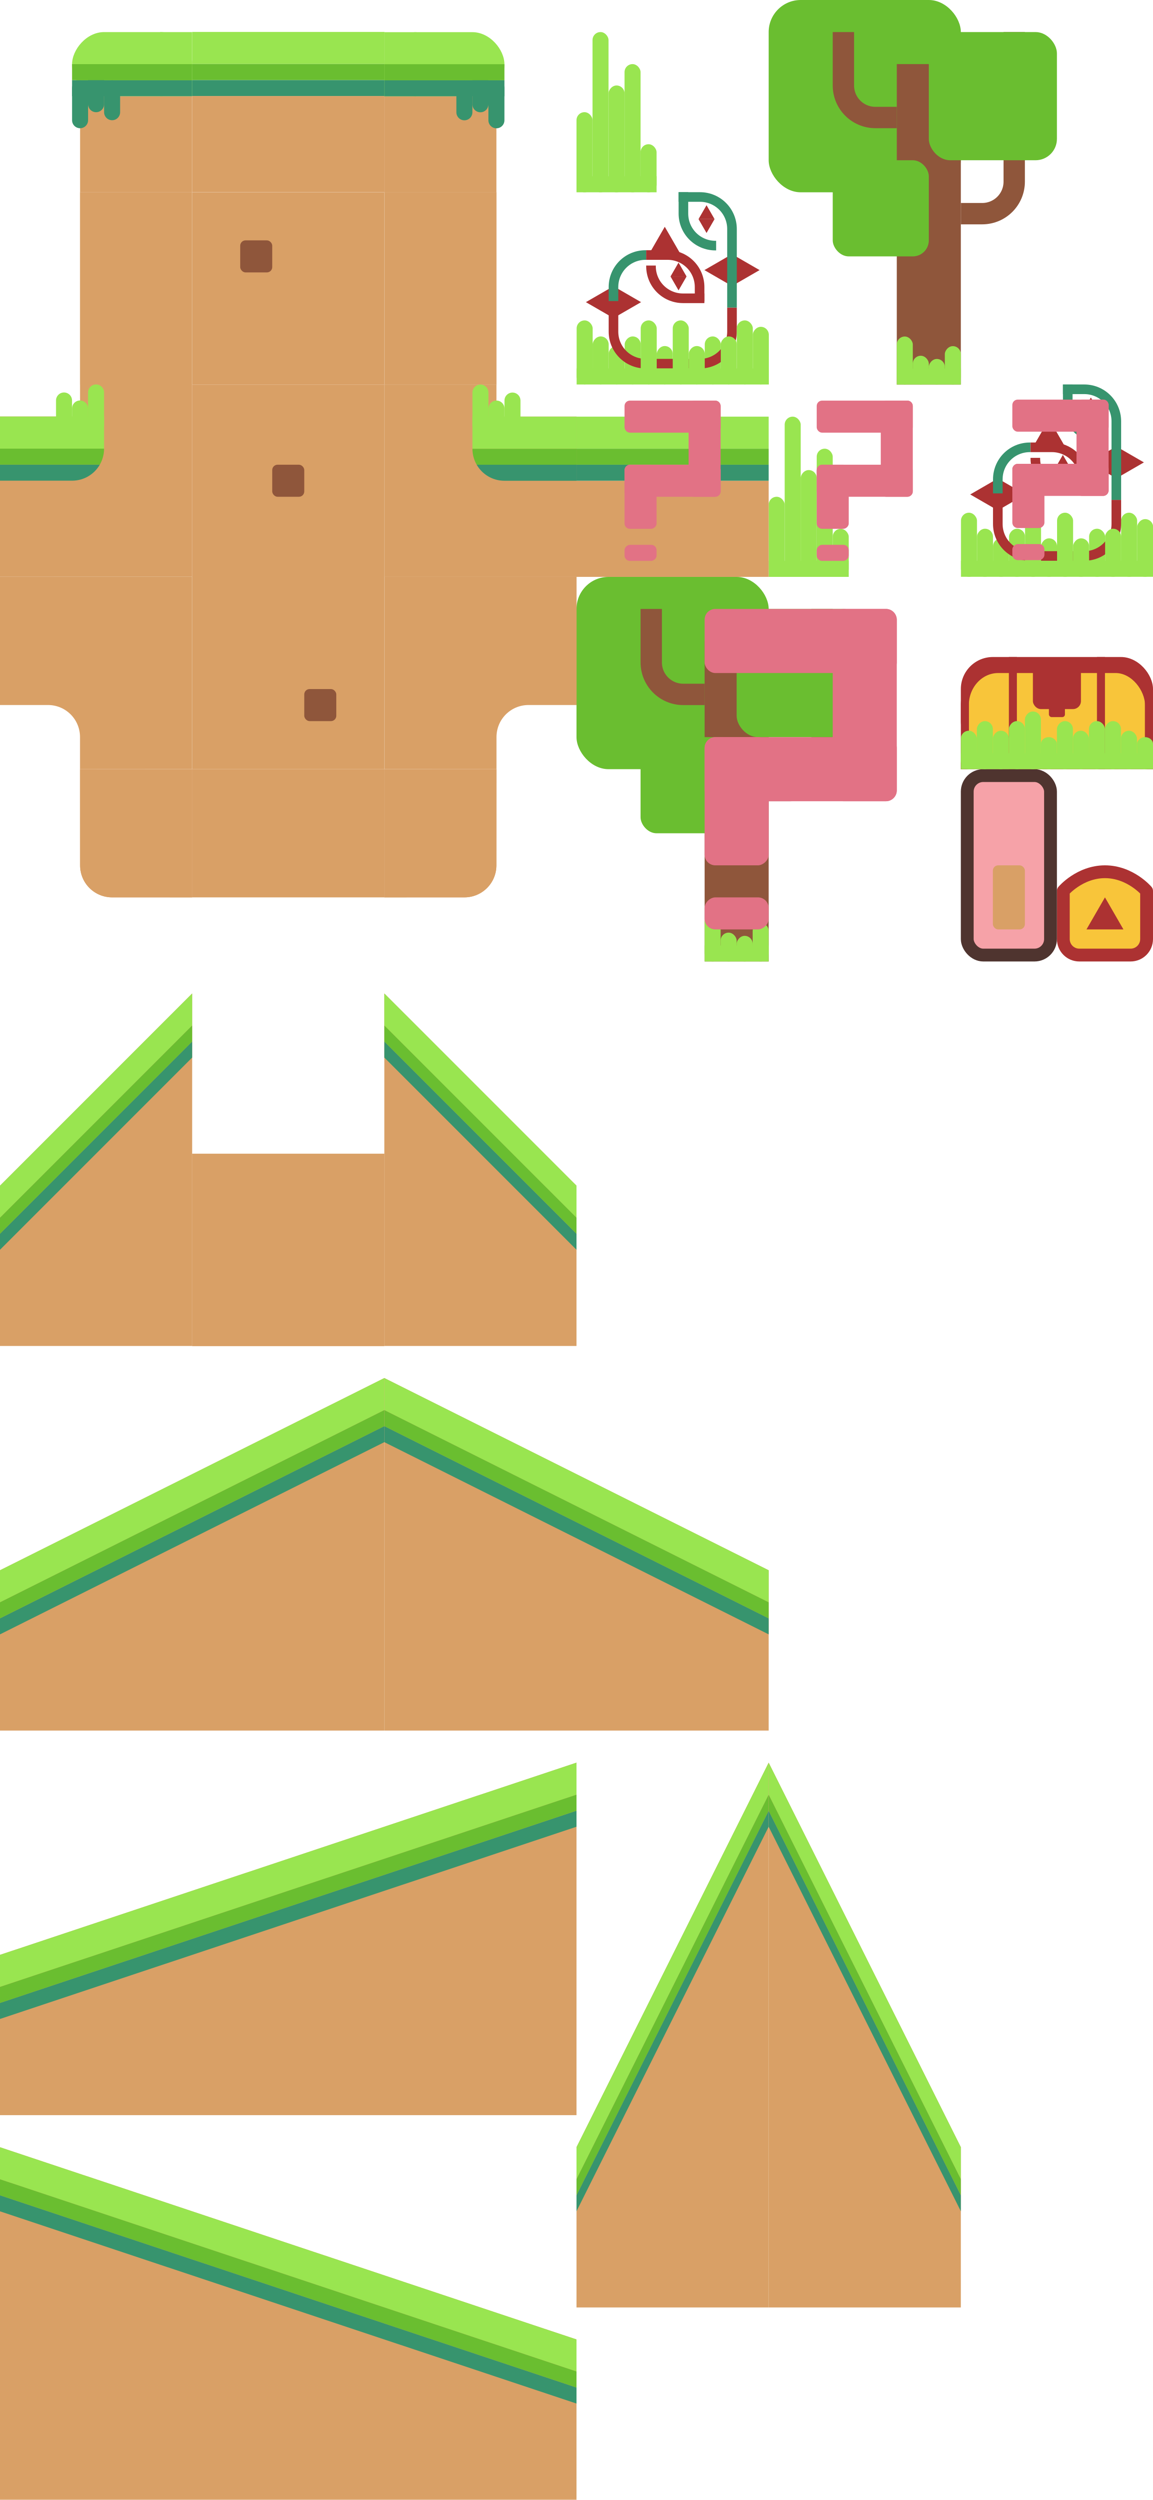 <?xml version="1.0" encoding="UTF-8" standalone="no"?>
<svg
   xml:space="preserve"
   sodipodi:docname="tiles.svg"
   inkscape:version="1.2 (dc2aedaf03, 2022-05-15)"
   id="svg2788"
   version="1.1"
   viewBox="0 0 360 780"
   height="780"
   width="360"
   xmlns:inkscape="http://www.inkscape.org/namespaces/inkscape"
   xmlns:sodipodi="http://sodipodi.sourceforge.net/DTD/sodipodi-0.dtd"
   xmlns="http://www.w3.org/2000/svg"
   xmlns:svg="http://www.w3.org/2000/svg"
   xmlns:rdf="http://www.w3.org/1999/02/22-rdf-syntax-ns#"
   xmlns:cc="http://creativecommons.org/ns#"
   xmlns:dc="http://purl.org/dc/elements/1.1/"><defs
     id="defs2782" /><sodipodi:namedview
     id="base"
     pagecolor="#ffffff"
     bordercolor="#666666"
     borderopacity="1.0"
     inkscape:pageopacity="0.0"
     inkscape:pageshadow="2"
     inkscape:zoom="2.8284271"
     inkscape:cx="112.42998"
     inkscape:cy="581.24177"
     inkscape:document-units="px"
     inkscape:current-layer="layer1"
     inkscape:document-rotation="0"
     showgrid="true"
     units="px"
     inkscape:window-width="1920"
     inkscape:window-height="1009"
     inkscape:window-x="-8"
     inkscape:window-y="-8"
     inkscape:window-maximized="1"
     inkscape:snap-nodes="false"
     inkscape:snap-bbox="false"
     inkscape:bbox-nodes="true"
     inkscape:showpageshadow="0"
     inkscape:pagecheckerboard="0"
     inkscape:deskcolor="#d1d1d1"><inkscape:grid
       type="xygrid"
       id="grid3351"
       spacingx="60"
       spacingy="60"
       originx="8.6792948e-06"
       originy="0" /></sodipodi:namedview><g
     inkscape:label="Layer 1"
     inkscape:groupmode="layer"
     id="layer1"><g
       style="display:inline;stroke-width:0.265"
       id="g1784"
       transform="matrix(3.78,0,0,3.78,-290,269.44)"><rect
         y="-64.675"
         x="92.604"
         height="1.323"
         width="15.875"
         id="rect974-6-6"
         style="fill:#37946e;fill-opacity:1;stroke:none;stroke-width:0.125;stroke-miterlimit:4;stroke-dasharray:none" /><rect
         y="-63.353"
         x="92.604"
         height="7.938"
         width="15.875"
         id="rect974-6-7-2-9"
         style="fill:#d9a066;fill-opacity:1;stroke:none;stroke-width:0.25" /><rect
         y="-68.644"
         x="92.604"
         height="2.646"
         width="15.875"
         id="rect10296"
         style="fill:#99e550;fill-opacity:1;stroke:none;stroke-width:0.177;stroke-miterlimit:4;stroke-dasharray:none" /><rect
         y="-65.998"
         x="92.604"
         height="1.323"
         width="15.875"
         id="rect11471"
         style="fill:#6abe30;fill-opacity:1;stroke:none;stroke-width:0.125;stroke-miterlimit:4;stroke-dasharray:none" /></g><g
       id="use1526"
       transform="matrix(-3.779,0,0,3.779,99.991,259.986)"
       style="display:inline;stroke-width:0.265"><rect
         y="-60.857"
         x="10.582"
         height="7.938"
         width="9.261"
         id="rect4131"
         style="fill:#d9a066;fill-opacity:1;stroke:none;stroke-width:0.25" /><rect
         ry="2.646"
         rx="2.646"
         y="-66.149"
         x="10.582"
         height="5.292"
         width="9.923"
         id="rect4133"
         style="fill:#99e550;fill-opacity:1;stroke:none;stroke-width:2.646;stroke-linecap:round;stroke-linejoin:bevel;stroke-miterlimit:4;stroke-dasharray:none;stroke-opacity:1" /><rect
         y="-66.148"
         x="10.582"
         height="5.292"
         width="2.646"
         id="rect4135"
         style="fill:#99e550;fill-opacity:1;stroke:none;stroke-width:2.646;stroke-linecap:round;stroke-linejoin:bevel;stroke-miterlimit:4;stroke-dasharray:none;stroke-opacity:1" /><rect
         style="display:inline;fill:#37946e;fill-opacity:1;stroke:none;stroke-width:1.871;stroke-linecap:round;stroke-linejoin:bevel;stroke-miterlimit:4;stroke-dasharray:none;stroke-opacity:1"
         id="rect12049"
         width="9.923"
         height="1.323"
         x="10.582"
         y="-62.179" /><path
         id="path4139"
         d="m 19.843,-58.21 c 0.365,8.8e-5 0.662,-0.296 0.662,-0.662 v -2.646 c 8.9e-5,-0.365 -0.296,-0.662 -0.662,-0.662 -0.365,-9.1e-5 -0.662,0.296 -0.662,0.662 v 2.646 c -8.9e-5,0.365 0.296,0.662 0.662,0.662 z"
         style="color:#000000;fill:#37946e;fill-opacity:1;stroke-width:2.646;stroke-linecap:round;stroke-miterlimit:4;stroke-dasharray:none"
         sodipodi:nodetypes="ccccccc" /><path
         sodipodi:nodetypes="ccccccc"
         style="color:#000000;fill:#37946e;fill-opacity:1;stroke-width:2.646;stroke-linecap:round;stroke-miterlimit:4;stroke-dasharray:none"
         d="m 17.197,-58.871 c 0.365,8.8e-5 0.662,-0.296 0.662,-0.662 v -1.985 c 8.9e-5,-0.365 -0.296,-0.662 -0.662,-0.662 -0.365,-9.1e-5 -0.662,0.296 -0.662,0.662 v 1.985 c -9e-5,0.365 0.296,0.662 0.662,0.662 z"
         id="path4141" /><path
         id="path4143"
         d="m 18.52,-59.533 c 0.365,8.8e-5 0.662,-0.296 0.662,-0.662 v -1.985 c 8.9e-5,-0.365 -0.296,-0.662 -0.662,-0.662 -0.365,-9.1e-5 -0.662,0.296 -0.662,0.662 v 1.985 c -9e-5,0.365 0.296,0.662 0.662,0.662 z"
         style="color:#000000;fill:#37946e;fill-opacity:1;stroke-width:2.646;stroke-linecap:round;stroke-miterlimit:4;stroke-dasharray:none"
         sodipodi:nodetypes="ccccccc" /><rect
         style="display:inline;fill:#6abe30;fill-opacity:1;stroke:none;stroke-width:1.871;stroke-linecap:round;stroke-linejoin:bevel;stroke-miterlimit:4;stroke-dasharray:none;stroke-opacity:1"
         id="rect4137"
         width="9.923"
         height="1.323"
         x="10.582"
         y="-63.502" /></g><g
       id="g1303"
       style="display:inline"
       transform="translate(2.4e-4,300)"><rect
         y="-240"
         x="59.999"
         height="60"
         width="60"
         id="rect974-6"
         style="display:inline;fill:#d9a066;fill-opacity:1;stroke:none;stroke-width:0.945" /><rect
         ry="1.667"
         rx="1.667"
         y="-225"
         x="74.999"
         height="10"
         width="10"
         id="rect1634"
         style="display:inline;fill:#8f563b;fill-opacity:1;stroke-width:5;stroke-linejoin:round;paint-order:stroke fill markers" /></g><g
       id="use5051"
       transform="matrix(-3.78,0,0,3.78,191.5,257.268)"
       style="display:inline;stroke-width:0.265"><rect
         style="fill:#d9a066;fill-opacity:1;stroke:none;stroke-width:0.25"
         id="rect4127"
         width="9.26"
         height="15.875"
         x="34.793"
         y="-52.194" /></g><g
       style="display:inline;stroke-width:0.265"
       transform="matrix(-3.78,0,0,3.78,100,280)"
       id="use5104"><path
         id="rect4109"
         style="opacity:1;fill:#d9a066;fill-opacity:1;stroke:none;stroke-width:0.7;stroke-linecap:round;stroke-miterlimit:4;stroke-dasharray:none;stroke-opacity:1"
         d="m 19.844,-42.34 v 2.646 h 6.615 v 13.229 H 10.583 v -13.229 -2.646 z" /><path
         id="rect4115"
         style="fill:#37946e;fill-opacity:1;stroke-width:2.646;stroke-linecap:round;stroke-linejoin:bevel"
         d="m 26.458,-35.719 v 1.323 h -5.953 c -0.983,-2.19e-4 -1.838,-0.531 -2.294,-1.323 z" /><path
         id="rect4137-1"
         style="display:inline;fill:#6abe30;fill-opacity:1;stroke:none;stroke-width:1.871;stroke-linecap:round;stroke-linejoin:bevel;stroke-miterlimit:4;stroke-dasharray:none;stroke-opacity:1"
         d="m -26.458,-37.042 v 1.323 h 8.247 c 0.224,-0.389 0.352,-0.84 0.352,-1.323 z"
         transform="scale(-1,1)" /><rect
         style="display:inline;opacity:1;fill:#99e550;fill-opacity:1;stroke:none;stroke-width:1.262;stroke-linecap:round;stroke-miterlimit:4;stroke-dasharray:none;stroke-opacity:1"
         id="rect4117"
         width="8.599"
         height="2.646"
         x="17.859"
         y="-39.688" /><path
         id="path4119"
         d="m 18.521,-42.339 c -0.365,-8.8e-5 -0.662,0.296 -0.661,0.661 v 2.646 c -8.9e-5,0.365 0.296,0.662 0.661,0.661 0.365,9.1e-5 0.662,-0.296 0.661,-0.661 v -2.646 c 8.9e-5,-0.365 -0.296,-0.662 -0.661,-0.661 z"
         style="color:#000000;display:inline;fill:#99e550;fill-opacity:1;stroke-width:2.646;stroke-linecap:round;stroke-miterlimit:4;stroke-dasharray:none"
         sodipodi:nodetypes="ccccccc" /><path
         sodipodi:nodetypes="ccccccc"
         style="color:#000000;display:inline;fill:#99e550;fill-opacity:1;stroke-width:2.646;stroke-linecap:round;stroke-miterlimit:4;stroke-dasharray:none"
         d="m 21.167,-41.677 c -0.365,-8.8e-5 -0.662,0.296 -0.661,0.661 v 1.984 c -8.9e-5,0.365 0.296,0.662 0.661,0.661 0.365,9.1e-5 0.662,-0.296 0.661,-0.661 v -1.984 c 8.9e-5,-0.365 -0.296,-0.662 -0.661,-0.661 z"
         id="path4121" /><path
         id="path4123"
         d="m 19.844,-41.016 c -0.365,-8.8e-5 -0.662,0.296 -0.661,0.661 v 1.984 c -8.9e-5,0.365 0.296,0.662 0.661,0.661 0.365,9.1e-5 0.662,-0.296 0.661,-0.661 v -1.984 c 8.9e-5,-0.365 -0.296,-0.662 -0.661,-0.661 z"
         style="color:#000000;display:inline;fill:#99e550;fill-opacity:1;stroke-width:2.646;stroke-linecap:round;stroke-miterlimit:4;stroke-dasharray:none"
         sodipodi:nodetypes="ccccccc" /></g><g
       id="use5151"
       transform="matrix(-3.78,0,0,3.78,191.501,377.25)"
       style="display:inline;stroke-width:0.265"><path
         id="path36360"
         style="display:inline;fill:#d9a066;fill-opacity:1;stroke:none;stroke-width:0.265px;stroke-linecap:butt;stroke-linejoin:miter;stroke-opacity:1"
         d="m 50.668,-52.196 8.4e-5,10.59 H 46.699 c -1.466,0 -2.646,1.18 -2.646,2.646 v 2.643 l -0.002,0.002 -9.258,-0.006 1.9e-5,-15.868 z"
         sodipodi:nodetypes="ccssccccc" /></g><rect
       y="240"
       x="60"
       height="40"
       width="60"
       id="rect7053"
       style="display:inline;fill:#d9a066;fill-opacity:1;stroke:none;stroke-width:0.945" /><g
       style="display:inline"
       transform="matrix(-1,0,0,1,99.999,392.205)"
       id="use3783"><path
         id="rect4093"
         style="opacity:1;fill:#d9a066;fill-opacity:1;stroke:none;stroke-width:2.646;stroke-linecap:round;stroke-miterlimit:4;stroke-dasharray:none;stroke-opacity:1"
         d="m 74.999,-152.205 -0.008,29.994 c 0,5.54 -4.46,10 -10,10 l -24.992,0.006 v -40 z"
         sodipodi:nodetypes="cccccc" /><path
         id="path36894"
         style="opacity:1;fill:#d9a066;fill-opacity:1;stroke:none;stroke-width:2.646;stroke-linecap:round;stroke-miterlimit:4;stroke-dasharray:none;stroke-opacity:1"
         d="m 74.999,-152.205 -0.008,29.994 c 0,5.54 -4.46,10 -10,10 l -24.992,0.006 v -40 z"
         sodipodi:nodetypes="cccccc" /></g><g
       style="display:inline;fill:#99e550;fill-opacity:1"
       id="g4554"
       transform="translate(605.001,40)"><rect
         style="display:inline;opacity:1;fill:#99e550;fill-opacity:1;stroke:none;stroke-width:7.906;stroke-linecap:butt;stroke-linejoin:bevel;stroke-miterlimit:4;stroke-dasharray:none;stroke-opacity:1;paint-order:stroke fill markers"
         id="rect4530"
         width="5"
         height="50"
         x="-420"
         y="-30"
         rx="2.5"
         ry="2.5" /><rect
         ry="2.5"
         rx="2.5"
         y="-5"
         x="-425"
         height="25"
         width="5"
         id="rect4547"
         style="display:inline;opacity:1;fill:#99e550;fill-opacity:1;stroke:none;stroke-width:5.59;stroke-linecap:butt;stroke-linejoin:bevel;stroke-miterlimit:4;stroke-dasharray:none;stroke-opacity:1;paint-order:stroke fill markers" /><rect
         style="display:inline;opacity:1;fill:#99e550;fill-opacity:1;stroke:none;stroke-width:7.217;stroke-linecap:butt;stroke-linejoin:bevel;stroke-miterlimit:4;stroke-dasharray:none;stroke-opacity:1;paint-order:stroke fill markers"
         id="rect4549"
         width="5"
         height="40"
         x="-410"
         y="-20"
         rx="2.5"
         ry="2.5" /><rect
         y="15"
         x="-425"
         height="5"
         width="25"
         id="rect4556"
         style="display:inline;opacity:1;fill:#99e550;fill-opacity:1;stroke:none;stroke-width:53.879;stroke-linecap:butt;stroke-linejoin:bevel;stroke-miterlimit:4;stroke-dasharray:none;stroke-opacity:1;paint-order:stroke fill markers" /><rect
         style="display:inline;opacity:1;fill:#99e550;fill-opacity:1;stroke:none;stroke-width:6.455;stroke-linecap:butt;stroke-linejoin:bevel;stroke-miterlimit:4;stroke-dasharray:none;stroke-opacity:1;paint-order:stroke fill markers"
         id="rect4632"
         width="5"
         height="33.333"
         x="410"
         y="-13.333"
         rx="2.5"
         ry="2.5"
         transform="scale(-1,1)" /><rect
         style="display:inline;opacity:1;fill:#99e550;fill-opacity:1;stroke:none;stroke-width:4.564;stroke-linecap:butt;stroke-linejoin:bevel;stroke-miterlimit:4;stroke-dasharray:none;stroke-opacity:1;paint-order:stroke fill markers"
         id="rect4634"
         width="5"
         height="15"
         x="-405"
         y="5"
         rx="2.5"
         ry="2.5" /></g><g
       style="display:inline"
       id="g4613"
       transform="translate(625.001,120)"><rect
         style="display:inline;fill:#6abe30;fill-opacity:1;stroke:none;stroke-width:5;stroke-linecap:butt;stroke-linejoin:bevel;stroke-miterlimit:4;stroke-dasharray:none;stroke-opacity:1;paint-order:stroke fill markers"
         id="rect4615-3"
         width="60"
         height="60"
         x="-385"
         y="-120"
         rx="10"
         ry="10" /><rect
         y="-100"
         x="-345"
         height="100"
         width="20"
         id="rect4556-9-1"
         style="display:inline;fill:#8f563b;fill-opacity:1;stroke:none;stroke-width:5;stroke-linecap:butt;stroke-linejoin:round;stroke-miterlimit:4;stroke-dasharray:none;stroke-opacity:1;paint-order:stroke fill markers" /><path
         id="path3644-7-9"
         style="display:inline;fill:none;fill-opacity:1;stroke:#8f563b;stroke-width:6.667;stroke-linecap:butt;stroke-linejoin:bevel;stroke-miterlimit:4;stroke-dasharray:none;stroke-opacity:1;paint-order:stroke fill markers"
         d="m -325,-53.333 h 6.667 c 5.54,0 10,-4.46 10,-10 V -110"
         sodipodi:nodetypes="cssc" /><rect
         style="display:inline;fill:#6abe30;fill-opacity:1;stroke:none;stroke-width:5;stroke-linecap:butt;stroke-linejoin:bevel;stroke-miterlimit:4;stroke-dasharray:none;stroke-opacity:1;paint-order:stroke fill markers"
         id="rect4638-2"
         width="30"
         height="30"
         x="-365"
         y="-70"
         rx="5"
         ry="5" /><rect
         style="display:inline;fill:#6abe30;fill-opacity:1;stroke:none;stroke-width:5;stroke-linecap:butt;stroke-linejoin:bevel;stroke-miterlimit:4;stroke-dasharray:none;stroke-opacity:1;paint-order:stroke fill markers"
         id="rect4642-0"
         width="40"
         height="40"
         x="-335"
         y="-110"
         rx="6.667"
         ry="6.667" /><path
         sodipodi:nodetypes="cssc"
         d="m -345,-83.333 h -6.667 c -5.54,0 -10,-4.46 -10,-10 V -110"
         style="display:inline;fill:none;fill-opacity:1;stroke:#8f563b;stroke-width:6.667;stroke-linecap:butt;stroke-linejoin:bevel;stroke-miterlimit:4;stroke-dasharray:none;stroke-opacity:1;paint-order:stroke fill markers"
         id="path1304-1" /><rect
         style="display:inline;fill:#99e550;fill-opacity:1;stroke:none;stroke-width:5;stroke-linecap:butt;stroke-linejoin:round;stroke-miterlimit:4;stroke-dasharray:none;stroke-opacity:1;paint-order:stroke fill markers"
         id="rect1306-7"
         width="20"
         height="5"
         x="-345"
         y="-5" /><rect
         ry="2.5"
         rx="2.5"
         y="-15"
         x="-345"
         height="15"
         width="5"
         id="rect4547-3-7"
         style="display:inline;fill:#99e550;fill-opacity:1;stroke:none;stroke-width:5.59;stroke-linecap:butt;stroke-linejoin:bevel;stroke-miterlimit:4;stroke-dasharray:none;stroke-opacity:1;paint-order:stroke fill markers" /><rect
         transform="scale(-1,1)"
         style="display:inline;fill:#99e550;fill-opacity:1;stroke:none;stroke-width:4.564;stroke-linecap:butt;stroke-linejoin:bevel;stroke-miterlimit:4;stroke-dasharray:none;stroke-opacity:1;paint-order:stroke fill markers"
         id="rect4634-6-1"
         width="5"
         height="8"
         x="330"
         y="-8"
         rx="2.5"
         ry="2.5" /><rect
         transform="scale(-1,1)"
         ry="2.5"
         rx="2.5"
         y="-12"
         x="325"
         height="12"
         width="5"
         id="rect1335-1"
         style="display:inline;fill:#99e550;fill-opacity:1;stroke:none;stroke-width:4.564;stroke-linecap:butt;stroke-linejoin:bevel;stroke-miterlimit:4;stroke-dasharray:none;stroke-opacity:1;paint-order:stroke fill markers" /><rect
         style="display:inline;fill:#99e550;fill-opacity:1;stroke:none;stroke-width:4.564;stroke-linecap:butt;stroke-linejoin:bevel;stroke-miterlimit:4;stroke-dasharray:none;stroke-opacity:1;paint-order:stroke fill markers"
         id="rect1337-5"
         width="5"
         height="9"
         x="-340"
         y="-9"
         rx="2.5"
         ry="2.5" /></g><g
       id="g1306"
       style="display:inline"
       transform="translate(2.4e-4,300)"><rect
         style="display:inline;fill:#d9a066;fill-opacity:1;stroke:none;stroke-width:0.945"
         id="rect1298"
         width="60"
         height="60"
         x="60"
         y="-180" /><rect
         ry="1.667"
         rx="1.667"
         y="-155"
         x="85"
         height="10"
         width="10"
         id="rect1634-5"
         style="display:inline;fill:#8f563b;fill-opacity:1;stroke-width:5;stroke-linejoin:round;paint-order:stroke fill markers" /></g><g
       transform="rotate(180,90,0)"
       style="display:inline"
       id="use2851"><rect
         style="display:inline;fill:#d9a066;fill-opacity:1;stroke:none;stroke-width:0.945"
         id="rect4087"
         width="60"
         height="60"
         x="59.999"
         y="-240" /><rect
         style="display:inline;fill:#8f563b;fill-opacity:1;stroke-width:5;stroke-linejoin:round;paint-order:stroke fill markers"
         id="rect4089"
         width="10"
         height="10"
         x="74.999"
         y="-225"
         rx="1.667"
         ry="1.667" /></g><g
       transform="matrix(3.78,0,0,3.78,-170,329.445)"
       id="g2030-3"
       style="display:inline;stroke-width:0.265"><rect
         style="display:inline;opacity:1;fill:#99e550;fill-opacity:1;stroke:none;stroke-width:1.479;stroke-linecap:butt;stroke-linejoin:bevel;stroke-miterlimit:4;stroke-dasharray:none;stroke-opacity:1;paint-order:stroke fill markers"
         id="rect4547-2-2-9"
         width="1.323"
         height="3.969"
         x="103.187"
         y="-59.384"
         rx="0.661"
         ry="0.661" /><rect
         ry="0.661"
         rx="0.661"
         y="-58.591"
         x="-100.542"
         height="3.175"
         width="1.323"
         id="rect2123-0-2"
         style="display:inline;opacity:1;fill:#99e550;fill-opacity:1;stroke:none;stroke-width:1.909;stroke-linecap:butt;stroke-linejoin:bevel;stroke-miterlimit:4;stroke-dasharray:none;stroke-opacity:1;paint-order:stroke fill markers"
         transform="scale(-1,1)" /><path
         d="m 487.5,-78.636 1.25,2.165 1.25,2.165 -2.5,0 -2.5,-10e-7 1.25,-2.165 z"
         inkscape:transform-center-x="-1.443356"
         inkscape:transform-center-y="-2.8869012e-05"
         inkscape:randomized="0"
         inkscape:rounded="0"
         inkscape:flatsided="false"
         sodipodi:arg2="-0.52359878"
         sodipodi:arg1="-1.5707963"
         sodipodi:r2="1.4433757"
         sodipodi:r1="2.8867514"
         sodipodi:cy="-75.749481"
         sodipodi:cx="487.49966"
         sodipodi:sides="3"
         id="path1992-6-6"
         style="display:inline;fill:#ac3232;fill-opacity:1;stroke:none;stroke-width:0.327;stroke-linecap:butt;stroke-linejoin:round;stroke-miterlimit:4;stroke-dasharray:none;stroke-opacity:1;paint-order:stroke fill markers"
         sodipodi:type="star"
         transform="matrix(0,-0.529,-0.529,0,56.327,195.674)" /><path
         sodipodi:nodetypes="cssc"
         d="m 101.027,-57.136 h 1.764 c 1.466,0 2.646,-1.18 2.646,-2.646 v -1.984"
         style="display:inline;fill:none;fill-opacity:1;stroke:#ac3232;stroke-width:0.794;stroke-linecap:butt;stroke-linejoin:bevel;stroke-miterlimit:4;stroke-dasharray:none;stroke-opacity:1;paint-order:stroke fill markers"
         id="path1504-1-6" /><path
         d="m 487.5,-78.636 1.25,2.165 1.25,2.165 -2.5,0 -2.5,-10e-7 1.25,-2.165 z"
         transform="matrix(0,-0.529,-0.529,0,66.116,193.028)"
         sodipodi:type="star"
         style="display:inline;fill:#ac3232;fill-opacity:1;stroke:none;stroke-width:0.327;stroke-linecap:butt;stroke-linejoin:round;stroke-miterlimit:4;stroke-dasharray:none;stroke-opacity:1;paint-order:stroke fill markers"
         id="path1994-5-4"
         sodipodi:sides="3"
         sodipodi:cx="487.49966"
         sodipodi:cy="-75.749481"
         sodipodi:r1="2.8867514"
         sodipodi:r2="1.4433757"
         sodipodi:arg1="-1.5707963"
         sodipodi:arg2="-0.52359878"
         inkscape:flatsided="false"
         inkscape:rounded="0"
         inkscape:randomized="0"
         inkscape:transform-center-y="-2.8869012e-05"
         inkscape:transform-center-x="-1.4433499" /><path
         d="m 487.5,-78.636 1.25,2.165 1.25,2.165 -2.5,0 -2.5,-10e-7 1.25,-2.165 z"
         inkscape:transform-center-x="1.4433592"
         inkscape:transform-center-y="-2.8869012e-05"
         inkscape:randomized="0"
         inkscape:rounded="0"
         inkscape:flatsided="false"
         sodipodi:arg2="-0.52359878"
         sodipodi:arg1="-1.5707963"
         sodipodi:r2="1.4433757"
         sodipodi:r1="2.8867514"
         sodipodi:cy="-75.749481"
         sodipodi:cx="487.49966"
         sodipodi:sides="3"
         id="path1996-5-9"
         style="display:inline;fill:#ac3232;fill-opacity:1;stroke:none;stroke-width:0.327;stroke-linecap:butt;stroke-linejoin:round;stroke-miterlimit:4;stroke-dasharray:none;stroke-opacity:1;paint-order:stroke fill markers"
         sodipodi:type="star"
         transform="matrix(0,-0.529,0.529,0,144.756,193.028)" /><path
         d="m 505.208,-98.159 2.5,4.33 2.5,4.33 -5,0 -5,-10e-7 2.5,-4.33 z"
         transform="matrix(0.265,0,0,0.265,-33.996,-42.424)"
         inkscape:transform-center-x="-1.336033e-05"
         inkscape:transform-center-y="-1.4433698"
         inkscape:randomized="0"
         inkscape:rounded="0"
         inkscape:flatsided="false"
         sodipodi:arg2="-0.52359878"
         sodipodi:arg1="-1.5707963"
         sodipodi:r2="2.8867514"
         sodipodi:r1="5.7735028"
         sodipodi:cy="-92.38575"
         sodipodi:cx="505.20798"
         sodipodi:sides="3"
         id="path1974-4-5"
         style="display:inline;fill:#ac3232;fill-opacity:1;stroke:none;stroke-width:0.653;stroke-linecap:butt;stroke-linejoin:round;stroke-miterlimit:4;stroke-dasharray:none;stroke-opacity:1;paint-order:stroke fill markers"
         sodipodi:type="star" /><path
         d="m 487.5,-78.636 1.25,2.165 1.25,2.165 -2.5,0 -2.5,-10e-7 1.25,-2.165 z"
         transform="matrix(0,-0.529,0.529,0,134.967,195.674)"
         sodipodi:type="star"
         style="display:inline;fill:#ac3232;fill-opacity:1;stroke:none;stroke-width:0.327;stroke-linecap:butt;stroke-linejoin:round;stroke-miterlimit:4;stroke-dasharray:none;stroke-opacity:1;paint-order:stroke fill markers"
         id="path1984-7-0"
         sodipodi:sides="3"
         sodipodi:cx="487.49966"
         sodipodi:cy="-75.749481"
         sodipodi:r1="2.8867514"
         sodipodi:r2="1.4433757"
         sodipodi:arg1="-1.5707963"
         sodipodi:arg2="-0.52359878"
         inkscape:flatsided="false"
         inkscape:rounded="0"
         inkscape:randomized="0"
         inkscape:transform-center-y="-2.8869012e-05"
         inkscape:transform-center-x="1.443353" /><path
         sodipodi:nodetypes="cssc"
         d="m 95.647,-62.295 v -1.163 c 0,-1.466 1.18,-2.646 2.646,-2.646 h 0.057"
         style="display:inline;fill:none;fill-opacity:1;stroke:#37946e;stroke-width:0.794;stroke-linecap:butt;stroke-linejoin:round;stroke-miterlimit:4;stroke-dasharray:none;stroke-opacity:1;paint-order:stroke fill markers"
         id="path1502-6-4" /><path
         id="path1976-5-8"
         style="display:inline;fill:none;fill-opacity:1;stroke:#37946e;stroke-width:0.794;stroke-linecap:butt;stroke-linejoin:round;stroke-miterlimit:4;stroke-dasharray:none;stroke-opacity:1;paint-order:stroke fill markers"
         d="m 101.027,-70.894 h 1.764 c 1.466,0 2.646,1.18 2.646,2.646 v 6.482"
         sodipodi:nodetypes="cssc" /><path
         id="path1978-6-7"
         style="display:inline;fill:none;fill-opacity:1;stroke:#ac3232;stroke-width:0.794;stroke-linecap:butt;stroke-linejoin:round;stroke-miterlimit:4;stroke-dasharray:none;stroke-opacity:1;paint-order:stroke fill markers"
         d="m 98.35,-66.104 1.764,-2.64e-4 c 1.466,-2.2e-4 2.646,1.18 2.646,2.646 v 1.19"
         sodipodi:nodetypes="cssc" /><path
         sodipodi:nodetypes="cssc"
         d="m 101.424,-71.291 v 1.764 c 0,1.466 1.18,2.646 2.646,2.646 h 0.057"
         style="display:inline;fill:none;fill-opacity:1;stroke:#37946e;stroke-width:0.794;stroke-linecap:butt;stroke-linejoin:round;stroke-miterlimit:4;stroke-dasharray:none;stroke-opacity:1;paint-order:stroke fill markers"
         id="path1982-9-1" /><path
         d="m -511.004,-84.524 1.25,2.165 1.25,2.165 -2.5,0 -2.5,0 1.25,-2.165 z"
         transform="matrix(-0.265,0,0,0.265,-34.395,-43.081)"
         sodipodi:type="star"
         style="display:inline;fill:#ac3232;fill-opacity:1;stroke:none;stroke-width:0.327;stroke-linecap:butt;stroke-linejoin:round;stroke-miterlimit:4;stroke-dasharray:none;stroke-opacity:1;paint-order:stroke fill markers"
         id="path2000-3-7"
         sodipodi:sides="3"
         sodipodi:cx="-511.00366"
         sodipodi:cy="-81.637703"
         sodipodi:r1="2.8867514"
         sodipodi:r2="1.4433757"
         sodipodi:arg1="-1.5707963"
         sodipodi:arg2="-0.52359878"
         inkscape:flatsided="false"
         inkscape:rounded="0"
         inkscape:randomized="0"
         inkscape:transform-center-y="-0.72168563"
         inkscape:transform-center-x="1.4687253e-05" /><path
         id="path1980-7-2"
         style="display:inline;fill:none;fill-opacity:1;stroke:#ac3232;stroke-width:0.794;stroke-linecap:butt;stroke-linejoin:round;stroke-miterlimit:4;stroke-dasharray:none;stroke-opacity:1;paint-order:stroke fill markers"
         d="m 103.156,-62.532 h -1.764 c -1.466,0 -2.646,-1.18 -2.646,-2.646 v -0.057"
         sodipodi:nodetypes="cssc" /><path
         d="m -511.004,75.864 1.25,2.165 1.25,2.165 -2.5,0 -2.5,0 1.25,-2.165 z"
         inkscape:transform-center-x="1.4687253e-05"
         inkscape:transform-center-y="0.72168733"
         inkscape:randomized="0"
         inkscape:rounded="0"
         inkscape:flatsided="false"
         sodipodi:arg2="-0.52359878"
         sodipodi:arg1="-1.5707963"
         sodipodi:r2="1.4433757"
         sodipodi:r1="2.8867514"
         sodipodi:cy="78.750954"
         sodipodi:cx="-511.00366"
         sodipodi:sides="3"
         id="path2002-4-7"
         style="display:inline;fill:#ac3232;fill-opacity:1;stroke:none;stroke-width:0.327;stroke-linecap:butt;stroke-linejoin:round;stroke-miterlimit:4;stroke-dasharray:none;stroke-opacity:1;paint-order:stroke fill markers"
         sodipodi:type="star"
         transform="matrix(-0.265,0,0,-0.265,-34.395,-43.081)" /><path
         d="m -519.731,-104.877 1.25,2.165 1.25,2.165 -2.5,0 -2.5,0 1.25,-2.165 z"
         inkscape:transform-center-x="1.4665864e-05"
         inkscape:transform-center-y="-0.72168563"
         inkscape:randomized="0"
         inkscape:rounded="0"
         inkscape:flatsided="false"
         sodipodi:arg2="-0.52359878"
         sodipodi:arg1="-1.5707963"
         sodipodi:r2="1.4433757"
         sodipodi:r1="2.8867514"
         sodipodi:cy="-101.99047"
         sodipodi:cx="-519.73077"
         sodipodi:sides="3"
         id="path2004-5-2"
         style="display:inline;fill:#ac3232;fill-opacity:1;stroke:none;stroke-width:0.327;stroke-linecap:butt;stroke-linejoin:round;stroke-miterlimit:4;stroke-dasharray:none;stroke-opacity:1;paint-order:stroke fill markers"
         sodipodi:type="star"
         transform="matrix(-0.265,0,0,0.265,-34.395,-42.424)" /><path
         d="m -519.731,96.217 1.25,2.165 1.25,2.165 -2.5,0 -2.5,0 1.25,-2.165 z"
         transform="matrix(-0.265,0,0,-0.265,-34.395,-42.424)"
         sodipodi:type="star"
         style="display:inline;fill:#ac3232;fill-opacity:1;stroke:none;stroke-width:0.327;stroke-linecap:butt;stroke-linejoin:round;stroke-miterlimit:4;stroke-dasharray:none;stroke-opacity:1;paint-order:stroke fill markers"
         id="path2006-2-2"
         sodipodi:sides="3"
         sodipodi:cx="-519.73077"
         sodipodi:cy="99.103722"
         sodipodi:r1="2.8867514"
         sodipodi:r2="1.4433757"
         sodipodi:arg1="-1.5707963"
         sodipodi:arg2="-0.52359878"
         inkscape:flatsided="false"
         inkscape:rounded="0"
         inkscape:randomized="0"
         inkscape:transform-center-y="0.72168733"
         inkscape:transform-center-x="1.4665864e-05" /><rect
         style="display:inline;opacity:1;fill:#99e550;fill-opacity:1;stroke:none;stroke-width:1.909;stroke-linecap:butt;stroke-linejoin:bevel;stroke-miterlimit:4;stroke-dasharray:none;stroke-opacity:1;paint-order:stroke fill markers"
         id="rect2115-5-6"
         width="1.323"
         height="5.292"
         x="105.833"
         y="-60.707"
         rx="0.661"
         ry="0.661" /><rect
         ry="0.661"
         rx="0.661"
         y="-59.384"
         x="-105.833"
         height="3.969"
         width="1.323"
         id="rect2121-4-1"
         style="display:inline;opacity:1;fill:#99e550;fill-opacity:1;stroke:none;stroke-width:1.479;stroke-linecap:butt;stroke-linejoin:bevel;stroke-miterlimit:4;stroke-dasharray:none;stroke-opacity:1;paint-order:stroke fill markers"
         transform="scale(-1,1)" /><rect
         ry="0.661"
         rx="0.661"
         y="-58.591"
         x="-103.187"
         height="3.175"
         width="1.323"
         id="rect2125-7-0"
         style="display:inline;opacity:1;fill:#99e550;fill-opacity:1;stroke:none;stroke-width:1.479;stroke-linecap:butt;stroke-linejoin:bevel;stroke-miterlimit:4;stroke-dasharray:none;stroke-opacity:1;paint-order:stroke fill markers"
         transform="scale(-1,1)" /><rect
         style="display:inline;opacity:1;fill:#99e550;fill-opacity:1;stroke:none;stroke-width:1.479;stroke-linecap:butt;stroke-linejoin:bevel;stroke-miterlimit:4;stroke-dasharray:none;stroke-opacity:1;paint-order:stroke fill markers"
         id="rect2129-4-6"
         width="1.323"
         height="3.175"
         x="95.25"
         y="-58.591"
         rx="0.661"
         ry="0.661" /><rect
         ry="0.661"
         rx="0.661"
         y="-59.384"
         x="-97.896"
         height="3.969"
         width="1.323"
         id="rect2133-4-1"
         style="display:inline;opacity:1;fill:#99e550;fill-opacity:1;stroke:none;stroke-width:1.479;stroke-linecap:butt;stroke-linejoin:bevel;stroke-miterlimit:4;stroke-dasharray:none;stroke-opacity:1;paint-order:stroke fill markers"
         transform="scale(-1,1)" /><rect
         ry="0.661"
         rx="0.661"
         y="-59.384"
         x="-95.25"
         height="3.969"
         width="1.323"
         id="rect2117-3-5"
         style="display:inline;opacity:1;fill:#99e550;fill-opacity:1;stroke:none;stroke-width:1.479;stroke-linecap:butt;stroke-linejoin:bevel;stroke-miterlimit:4;stroke-dasharray:none;stroke-opacity:1;paint-order:stroke fill markers"
         transform="scale(-1,1)" /><path
         id="path1304-1-0-9"
         style="display:inline;fill:none;fill-opacity:1;stroke:#ac3232;stroke-width:0.794;stroke-linecap:butt;stroke-linejoin:bevel;stroke-miterlimit:4;stroke-dasharray:none;stroke-opacity:1;paint-order:stroke fill markers"
         d="m 101.027,-57.136 -2.734,-8.8e-5 c -1.466,-4.7e-5 -2.646,-1.18 -2.646,-2.646 v -2.513"
         sodipodi:nodetypes="cssc" /><rect
         ry="0.661"
         rx="0.661"
         y="-60.707"
         x="97.896"
         height="5.292"
         width="1.323"
         id="rect2119-7-4"
         style="display:inline;opacity:1;fill:#99e550;fill-opacity:1;stroke:none;stroke-width:1.909;stroke-linecap:butt;stroke-linejoin:bevel;stroke-miterlimit:4;stroke-dasharray:none;stroke-opacity:1;paint-order:stroke fill markers" /><rect
         ry="0.661"
         rx="0.661"
         y="-60.707"
         x="92.604"
         height="5.292"
         width="1.323"
         id="rect4549-7-8-9"
         style="display:inline;opacity:1;fill:#99e550;fill-opacity:1;stroke:none;stroke-width:1.909;stroke-linecap:butt;stroke-linejoin:bevel;stroke-miterlimit:4;stroke-dasharray:none;stroke-opacity:1;paint-order:stroke fill markers" /><rect
         ry="0.661"
         rx="0.661"
         y="-60.178"
         x="-108.479"
         height="4.763"
         width="1.323"
         id="rect2131-6-0"
         style="display:inline;opacity:1;fill:#99e550;fill-opacity:1;stroke:none;stroke-width:1.909;stroke-linecap:butt;stroke-linejoin:bevel;stroke-miterlimit:4;stroke-dasharray:none;stroke-opacity:1;paint-order:stroke fill markers"
         transform="scale(-1,1)" /><rect
         style="display:inline;opacity:1;fill:#99e550;fill-opacity:1;stroke:none;stroke-width:1.909;stroke-linecap:butt;stroke-linejoin:bevel;stroke-miterlimit:4;stroke-dasharray:none;stroke-opacity:1;paint-order:stroke fill markers"
         id="rect2127-8-9"
         width="1.323"
         height="5.292"
         x="100.542"
         y="-60.707"
         rx="0.661"
         ry="0.661" /><rect
         style="display:inline;opacity:1;fill:#99e550;fill-opacity:1;stroke:none;stroke-width:14.255;stroke-linecap:butt;stroke-linejoin:bevel;stroke-miterlimit:4;stroke-dasharray:none;stroke-opacity:1;paint-order:stroke fill markers"
         id="rect4556-8-8"
         width="15.875"
         height="1.323"
         x="92.604"
         y="-56.739" /></g><g
       transform="translate(665.001,160)"
       id="g1870"
       style="display:inline"><rect
         ry="2.5"
         rx="2.5"
         y="-30"
         x="-420"
         height="50"
         width="5"
         id="rect1858"
         style="display:inline;opacity:1;fill:#99e550;fill-opacity:1;stroke:none;stroke-width:7.906;stroke-linecap:butt;stroke-linejoin:bevel;stroke-miterlimit:4;stroke-dasharray:none;stroke-opacity:1;paint-order:stroke fill markers" /><rect
         style="display:inline;opacity:1;fill:#99e550;fill-opacity:1;stroke:none;stroke-width:5.59;stroke-linecap:butt;stroke-linejoin:bevel;stroke-miterlimit:4;stroke-dasharray:none;stroke-opacity:1;paint-order:stroke fill markers"
         id="rect1860"
         width="5"
         height="25"
         x="-425"
         y="-5"
         rx="2.5"
         ry="2.5" /><rect
         ry="2.5"
         rx="2.5"
         y="-20"
         x="-410"
         height="40"
         width="5"
         id="rect1862"
         style="display:inline;opacity:1;fill:#99e550;fill-opacity:1;stroke:none;stroke-width:7.217;stroke-linecap:butt;stroke-linejoin:bevel;stroke-miterlimit:4;stroke-dasharray:none;stroke-opacity:1;paint-order:stroke fill markers" /><rect
         style="display:inline;opacity:1;fill:#99e550;fill-opacity:1;stroke:none;stroke-width:53.879;stroke-linecap:butt;stroke-linejoin:bevel;stroke-miterlimit:4;stroke-dasharray:none;stroke-opacity:1;paint-order:stroke fill markers"
         id="rect1864"
         width="25"
         height="5"
         x="-425"
         y="15" /><rect
         transform="scale(-1,1)"
         ry="2.5"
         rx="2.5"
         y="-13.333"
         x="410"
         height="33.333"
         width="5"
         id="rect1866"
         style="display:inline;opacity:1;fill:#99e550;fill-opacity:1;stroke:none;stroke-width:6.455;stroke-linecap:butt;stroke-linejoin:bevel;stroke-miterlimit:4;stroke-dasharray:none;stroke-opacity:1;paint-order:stroke fill markers" /><rect
         ry="2.5"
         rx="2.5"
         y="5"
         x="-405"
         height="15"
         width="5"
         id="rect1868"
         style="display:inline;opacity:1;fill:#99e550;fill-opacity:1;stroke:none;stroke-width:4.564;stroke-linecap:butt;stroke-linejoin:bevel;stroke-miterlimit:4;stroke-dasharray:none;stroke-opacity:1;paint-order:stroke fill markers" /><g
         transform="translate(-1070,145)"
         style="display:inline"
         id="g1972"><rect
           rx="1.667"
           ry="1.667"
           y="-180"
           x="660"
           height="10"
           width="30"
           id="rect1957"
           style="fill:#e27285;fill-opacity:1;stroke-width:0.327;stroke-linejoin:round;paint-order:stroke fill markers" /><rect
           transform="rotate(90)"
           style="fill:#e27285;fill-opacity:1;stroke-width:0.327;stroke-linejoin:round;paint-order:stroke fill markers"
           id="rect1959"
           width="30"
           height="10"
           x="-180"
           y="-690"
           ry="1.667"
           rx="1.667" /><rect
           rx="1.667"
           ry="1.667"
           y="150"
           x="-690"
           height="10"
           width="30"
           id="rect1961"
           style="fill:#e27285;fill-opacity:1;stroke-width:0.327;stroke-linejoin:round;paint-order:stroke fill markers"
           transform="scale(-1)" /><rect
           transform="rotate(-90)"
           style="fill:#e27285;fill-opacity:1;stroke-width:0.327;stroke-linejoin:round;paint-order:stroke fill markers"
           id="rect1963"
           width="20"
           height="10"
           x="140"
           y="660"
           ry="1.667"
           rx="1.667" /><rect
           rx="1.667"
           ry="1.667"
           y="660"
           x="130"
           height="10"
           width="5"
           id="rect1965"
           style="fill:#e27285;fill-opacity:1;stroke-width:0.327;stroke-linejoin:round;paint-order:stroke fill markers"
           transform="rotate(-90)" /></g></g><g
       transform="translate(565.001,300)"
       id="g1894"
       style="display:inline"><rect
         ry="10"
         rx="10"
         y="-120"
         x="-385"
         height="60"
         width="60"
         id="rect1872"
         style="display:inline;fill:#6abe30;fill-opacity:1;stroke:none;stroke-width:5;stroke-linecap:butt;stroke-linejoin:bevel;stroke-miterlimit:4;stroke-dasharray:none;stroke-opacity:1;paint-order:stroke fill markers" /><rect
         style="display:inline;fill:#8f563b;fill-opacity:1;stroke:none;stroke-width:5;stroke-linecap:butt;stroke-linejoin:round;stroke-miterlimit:4;stroke-dasharray:none;stroke-opacity:1;paint-order:stroke fill markers"
         id="rect1874"
         width="20"
         height="100"
         x="-345"
         y="-100" /><path
         sodipodi:nodetypes="cssc"
         d="m -325,-53.333 h 6.667 c 5.54,0 10,-4.46 10,-10 V -110"
         style="display:inline;fill:none;fill-opacity:1;stroke:#8f563b;stroke-width:6.667;stroke-linecap:butt;stroke-linejoin:bevel;stroke-miterlimit:4;stroke-dasharray:none;stroke-opacity:1;paint-order:stroke fill markers"
         id="path1876" /><rect
         ry="5"
         rx="5"
         y="-70"
         x="-365"
         height="30"
         width="30"
         id="rect1878"
         style="display:inline;fill:#6abe30;fill-opacity:1;stroke:none;stroke-width:5;stroke-linecap:butt;stroke-linejoin:bevel;stroke-miterlimit:4;stroke-dasharray:none;stroke-opacity:1;paint-order:stroke fill markers" /><rect
         ry="6.667"
         rx="6.667"
         y="-110"
         x="-335"
         height="40"
         width="40"
         id="rect1880"
         style="display:inline;fill:#6abe30;fill-opacity:1;stroke:none;stroke-width:5;stroke-linecap:butt;stroke-linejoin:bevel;stroke-miterlimit:4;stroke-dasharray:none;stroke-opacity:1;paint-order:stroke fill markers" /><path
         id="path1882"
         style="display:inline;fill:none;fill-opacity:1;stroke:#8f563b;stroke-width:6.667;stroke-linecap:butt;stroke-linejoin:bevel;stroke-miterlimit:4;stroke-dasharray:none;stroke-opacity:1;paint-order:stroke fill markers"
         d="m -345,-83.333 h -6.667 c -5.54,0 -10,-4.46 -10,-10 V -110"
         sodipodi:nodetypes="cssc" /><rect
         y="-5"
         x="-345"
         height="5"
         width="20"
         id="rect1884"
         style="display:inline;fill:#99e550;fill-opacity:1;stroke:none;stroke-width:5;stroke-linecap:butt;stroke-linejoin:round;stroke-miterlimit:4;stroke-dasharray:none;stroke-opacity:1;paint-order:stroke fill markers" /><rect
         style="display:inline;fill:#99e550;fill-opacity:1;stroke:none;stroke-width:5.59;stroke-linecap:butt;stroke-linejoin:bevel;stroke-miterlimit:4;stroke-dasharray:none;stroke-opacity:1;paint-order:stroke fill markers"
         id="rect1886"
         width="5"
         height="15"
         x="-345"
         y="-15"
         rx="2.5"
         ry="2.5" /><rect
         ry="2.5"
         rx="2.5"
         y="-8"
         x="330"
         height="8"
         width="5"
         id="rect1888"
         style="display:inline;fill:#99e550;fill-opacity:1;stroke:none;stroke-width:4.564;stroke-linecap:butt;stroke-linejoin:bevel;stroke-miterlimit:4;stroke-dasharray:none;stroke-opacity:1;paint-order:stroke fill markers"
         transform="scale(-1,1)" /><rect
         style="display:inline;fill:#99e550;fill-opacity:1;stroke:none;stroke-width:4.564;stroke-linecap:butt;stroke-linejoin:bevel;stroke-miterlimit:4;stroke-dasharray:none;stroke-opacity:1;paint-order:stroke fill markers"
         id="rect1890"
         width="5"
         height="12"
         x="325"
         y="-12"
         rx="2.5"
         ry="2.5"
         transform="scale(-1,1)" /><rect
         ry="2.5"
         rx="2.5"
         y="-9"
         x="-340"
         height="9"
         width="5"
         id="rect1892"
         style="display:inline;fill:#99e550;fill-opacity:1;stroke:none;stroke-width:4.564;stroke-linecap:butt;stroke-linejoin:bevel;stroke-miterlimit:4;stroke-dasharray:none;stroke-opacity:1;paint-order:stroke fill markers" /><g
         id="use2004-3"
         style="display:inline;stroke-width:0.5"
         transform="matrix(2,0,0,2,-1665,250)"><rect
           style="fill:#e27285;fill-opacity:1;stroke-width:0.327;stroke-linejoin:round;paint-order:stroke fill markers"
           id="rect4950"
           width="30"
           height="10"
           x="660"
           y="-180"
           ry="1.667"
           rx="1.667" /><rect
           rx="1.667"
           ry="1.667"
           y="-690"
           x="-180"
           height="10"
           width="30"
           id="rect4952"
           style="fill:#e27285;fill-opacity:1;stroke-width:0.327;stroke-linejoin:round;paint-order:stroke fill markers"
           transform="rotate(90)" /><rect
           transform="scale(-1)"
           style="fill:#e27285;fill-opacity:1;stroke-width:0.327;stroke-linejoin:round;paint-order:stroke fill markers"
           id="rect4954"
           width="30"
           height="10"
           x="-690"
           y="150"
           ry="1.667"
           rx="1.667" /><rect
           rx="1.667"
           ry="1.667"
           y="660"
           x="140"
           height="10"
           width="20"
           id="rect4956"
           style="fill:#e27285;fill-opacity:1;stroke-width:0.327;stroke-linejoin:round;paint-order:stroke fill markers"
           transform="rotate(-90)" /><rect
           transform="rotate(-90)"
           style="fill:#e27285;fill-opacity:1;stroke-width:0.327;stroke-linejoin:round;paint-order:stroke fill markers"
           id="rect4958"
           width="5"
           height="10"
           x="130"
           y="660"
           ry="1.667"
           rx="1.667" /></g><g
         id="g2150"
         style="display:inline"
         transform="translate(-565.001)"><path
           id="rect2122"
           style="display:inline;fill:#f8c53a;fill-opacity:1;stroke:#ac3232;stroke-width:4;stroke-linejoin:round;stroke-miterlimit:4;stroke-dasharray:none;stroke-opacity:1;paint-order:normal"
           d="m 345,-28 c 7.901,0 13,6 13,6 v 15 c 0,2.77 -2.23,5 -5,5 h -16 c -2.77,0 -5,-2.23 -5,-5 v -15 c 0,0 5.099,-6 13,-6 z"
           sodipodi:nodetypes="zcsssscz" /><path
           inkscape:transform-center-x="0.89206899"
           inkscape:transform-center-y="-2.1816935"
           d="m 345,-41.708 2.887,5 2.887,5 -5.774,0 -5.774,0 2.887,-5 z"
           inkscape:randomized="0"
           inkscape:rounded="0"
           inkscape:flatsided="false"
           sodipodi:arg2="-0.52359875"
           sodipodi:arg1="-1.5707963"
           sodipodi:r2="3.3333333"
           sodipodi:r1="6.6666665"
           sodipodi:cy="-35.041515"
           sodipodi:cx="345"
           sodipodi:sides="3"
           id="path2156"
           style="fill:#ac3232;fill-opacity:1;stroke:none;stroke-width:4;stroke-linejoin:bevel;stroke-miterlimit:4;stroke-dasharray:none;stroke-opacity:1;paint-order:normal"
           sodipodi:type="star"
           transform="rotate(120,338.733,-24.187)" /></g><g
         id="g2140"
         style="display:inline"
         transform="translate(-565.001)"><rect
           ry="5"
           rx="5"
           y="-58"
           x="302"
           height="56"
           width="26"
           id="rect1983-3"
           style="display:inline;fill:#f6a2a8;fill-opacity:1;stroke:#4f342f;stroke-width:4;stroke-miterlimit:4;stroke-dasharray:none;stroke-opacity:1;paint-order:normal" /><rect
           style="display:inline;fill:#d9a066;fill-opacity:1;stroke:none;stroke-width:4;stroke-miterlimit:4;stroke-dasharray:none;paint-order:normal"
           id="rect2136"
           width="10"
           height="20"
           x="310"
           y="-30"
           rx="1.667"
           ry="1.667" /></g></g><g
       style="display:inline;stroke-width:0.265"
       id="g1955"
       transform="matrix(3.78,0,0,3.78,-50,389.445)"><rect
         ry="0.661"
         rx="0.661"
         y="-59.384"
         x="103.187"
         height="3.969"
         width="1.323"
         id="rect1896"
         style="display:inline;opacity:1;fill:#99e550;fill-opacity:1;stroke:none;stroke-width:1.479;stroke-linecap:butt;stroke-linejoin:bevel;stroke-miterlimit:4;stroke-dasharray:none;stroke-opacity:1;paint-order:stroke fill markers" /><rect
         transform="scale(-1,1)"
         style="display:inline;opacity:1;fill:#99e550;fill-opacity:1;stroke:none;stroke-width:1.909;stroke-linecap:butt;stroke-linejoin:bevel;stroke-miterlimit:4;stroke-dasharray:none;stroke-opacity:1;paint-order:stroke fill markers"
         id="rect1898"
         width="1.323"
         height="3.175"
         x="-100.542"
         y="-58.591"
         rx="0.661"
         ry="0.661" /><path
         d="m 487.5,-78.636 1.25,2.165 1.25,2.165 -2.5,0 -2.5,-10e-7 1.25,-2.165 z"
         transform="matrix(0,-0.529,-0.529,0,56.327,195.674)"
         sodipodi:type="star"
         style="display:inline;fill:#ac3232;fill-opacity:1;stroke:none;stroke-width:0.327;stroke-linecap:butt;stroke-linejoin:round;stroke-miterlimit:4;stroke-dasharray:none;stroke-opacity:1;paint-order:stroke fill markers"
         id="path1900"
         sodipodi:sides="3"
         sodipodi:cx="487.49966"
         sodipodi:cy="-75.749481"
         sodipodi:r1="2.8867514"
         sodipodi:r2="1.4433757"
         sodipodi:arg1="-1.5707963"
         sodipodi:arg2="-0.52359878"
         inkscape:flatsided="false"
         inkscape:rounded="0"
         inkscape:randomized="0"
         inkscape:transform-center-y="-2.8869012e-05"
         inkscape:transform-center-x="-1.443356" /><path
         id="path1902"
         style="display:inline;fill:none;fill-opacity:1;stroke:#ac3232;stroke-width:0.794;stroke-linecap:butt;stroke-linejoin:bevel;stroke-miterlimit:4;stroke-dasharray:none;stroke-opacity:1;paint-order:stroke fill markers"
         d="m 101.027,-57.136 h 1.764 c 1.466,0 2.646,-1.18 2.646,-2.646 v -1.984"
         sodipodi:nodetypes="cssc" /><path
         d="m 487.5,-78.636 1.25,2.165 1.25,2.165 -2.5,0 -2.5,-10e-7 1.25,-2.165 z"
         inkscape:transform-center-x="-1.4433499"
         inkscape:transform-center-y="-2.8869012e-05"
         inkscape:randomized="0"
         inkscape:rounded="0"
         inkscape:flatsided="false"
         sodipodi:arg2="-0.52359878"
         sodipodi:arg1="-1.5707963"
         sodipodi:r2="1.4433757"
         sodipodi:r1="2.8867514"
         sodipodi:cy="-75.749481"
         sodipodi:cx="487.49966"
         sodipodi:sides="3"
         id="path1904"
         style="display:inline;fill:#ac3232;fill-opacity:1;stroke:none;stroke-width:0.327;stroke-linecap:butt;stroke-linejoin:round;stroke-miterlimit:4;stroke-dasharray:none;stroke-opacity:1;paint-order:stroke fill markers"
         sodipodi:type="star"
         transform="matrix(0,-0.529,-0.529,0,66.116,193.028)" /><path
         d="m 487.5,-78.636 1.25,2.165 1.25,2.165 -2.5,0 -2.5,-10e-7 1.25,-2.165 z"
         transform="matrix(0,-0.529,0.529,0,144.756,193.028)"
         sodipodi:type="star"
         style="display:inline;fill:#ac3232;fill-opacity:1;stroke:none;stroke-width:0.327;stroke-linecap:butt;stroke-linejoin:round;stroke-miterlimit:4;stroke-dasharray:none;stroke-opacity:1;paint-order:stroke fill markers"
         id="path1907"
         sodipodi:sides="3"
         sodipodi:cx="487.49966"
         sodipodi:cy="-75.749481"
         sodipodi:r1="2.8867514"
         sodipodi:r2="1.4433757"
         sodipodi:arg1="-1.5707963"
         sodipodi:arg2="-0.52359878"
         inkscape:flatsided="false"
         inkscape:rounded="0"
         inkscape:randomized="0"
         inkscape:transform-center-y="-2.8869012e-05"
         inkscape:transform-center-x="1.4433592" /><path
         d="m 505.208,-98.159 2.5,4.33 2.5,4.33 -5,0 -5,-10e-7 2.5,-4.33 z"
         sodipodi:type="star"
         style="display:inline;fill:#ac3232;fill-opacity:1;stroke:none;stroke-width:0.653;stroke-linecap:butt;stroke-linejoin:round;stroke-miterlimit:4;stroke-dasharray:none;stroke-opacity:1;paint-order:stroke fill markers"
         id="path1909"
         sodipodi:sides="3"
         sodipodi:cx="505.20798"
         sodipodi:cy="-92.38575"
         sodipodi:r1="5.7735028"
         sodipodi:r2="2.8867514"
         sodipodi:arg1="-1.5707963"
         sodipodi:arg2="-0.52359878"
         inkscape:flatsided="false"
         inkscape:rounded="0"
         inkscape:randomized="0"
         inkscape:transform-center-y="-1.4433698"
         inkscape:transform-center-x="-1.336033e-05"
         transform="matrix(0.265,0,0,0.265,-33.996,-42.424)" /><path
         d="m 487.5,-78.636 1.25,2.165 1.25,2.165 -2.5,0 -2.5,-10e-7 1.25,-2.165 z"
         inkscape:transform-center-x="1.443353"
         inkscape:transform-center-y="-2.8869012e-05"
         inkscape:randomized="0"
         inkscape:rounded="0"
         inkscape:flatsided="false"
         sodipodi:arg2="-0.52359878"
         sodipodi:arg1="-1.5707963"
         sodipodi:r2="1.4433757"
         sodipodi:r1="2.8867514"
         sodipodi:cy="-75.749481"
         sodipodi:cx="487.49966"
         sodipodi:sides="3"
         id="path1911"
         style="display:inline;fill:#ac3232;fill-opacity:1;stroke:none;stroke-width:0.327;stroke-linecap:butt;stroke-linejoin:round;stroke-miterlimit:4;stroke-dasharray:none;stroke-opacity:1;paint-order:stroke fill markers"
         sodipodi:type="star"
         transform="matrix(0,-0.529,0.529,0,134.967,195.674)" /><path
         id="path1913"
         style="display:inline;fill:none;fill-opacity:1;stroke:#37946e;stroke-width:0.794;stroke-linecap:butt;stroke-linejoin:round;stroke-miterlimit:4;stroke-dasharray:none;stroke-opacity:1;paint-order:stroke fill markers"
         d="m 95.647,-62.295 v -1.163 c 0,-1.466 1.18,-2.646 2.646,-2.646 h 0.057"
         sodipodi:nodetypes="cssc" /><path
         sodipodi:nodetypes="cssc"
         d="m 101.027,-70.894 h 1.764 c 1.466,0 2.646,1.18 2.646,2.646 v 6.482"
         style="display:inline;fill:none;fill-opacity:1;stroke:#37946e;stroke-width:0.794;stroke-linecap:butt;stroke-linejoin:round;stroke-miterlimit:4;stroke-dasharray:none;stroke-opacity:1;paint-order:stroke fill markers"
         id="path1915" /><path
         sodipodi:nodetypes="cssc"
         d="m 98.35,-66.104 1.764,-2.64e-4 c 1.466,-2.2e-4 2.646,1.18 2.646,2.646 v 1.19"
         style="display:inline;fill:none;fill-opacity:1;stroke:#ac3232;stroke-width:0.794;stroke-linecap:butt;stroke-linejoin:round;stroke-miterlimit:4;stroke-dasharray:none;stroke-opacity:1;paint-order:stroke fill markers"
         id="path1917" /><path
         id="path1919"
         style="display:inline;fill:none;fill-opacity:1;stroke:#37946e;stroke-width:0.794;stroke-linecap:butt;stroke-linejoin:round;stroke-miterlimit:4;stroke-dasharray:none;stroke-opacity:1;paint-order:stroke fill markers"
         d="m 101.424,-71.291 v 1.764 c 0,1.466 1.18,2.646 2.646,2.646 h 0.057"
         sodipodi:nodetypes="cssc" /><path
         d="m -511.004,-84.524 1.25,2.165 1.25,2.165 -2.5,0 -2.5,0 1.25,-2.165 z"
         inkscape:transform-center-x="1.4687253e-05"
         inkscape:transform-center-y="-0.72168563"
         inkscape:randomized="0"
         inkscape:rounded="0"
         inkscape:flatsided="false"
         sodipodi:arg2="-0.52359878"
         sodipodi:arg1="-1.5707963"
         sodipodi:r2="1.4433757"
         sodipodi:r1="2.8867514"
         sodipodi:cy="-81.637703"
         sodipodi:cx="-511.00366"
         sodipodi:sides="3"
         id="path1921"
         style="display:inline;fill:#ac3232;fill-opacity:1;stroke:none;stroke-width:0.327;stroke-linecap:butt;stroke-linejoin:round;stroke-miterlimit:4;stroke-dasharray:none;stroke-opacity:1;paint-order:stroke fill markers"
         sodipodi:type="star"
         transform="matrix(-0.265,0,0,0.265,-34.395,-43.081)" /><path
         sodipodi:nodetypes="cssc"
         d="m 103.156,-62.532 h -1.764 c -1.466,0 -2.646,-1.18 -2.646,-2.646 v -0.057"
         style="display:inline;fill:none;fill-opacity:1;stroke:#ac3232;stroke-width:0.794;stroke-linecap:butt;stroke-linejoin:round;stroke-miterlimit:4;stroke-dasharray:none;stroke-opacity:1;paint-order:stroke fill markers"
         id="path1923" /><path
         d="m -511.004,75.864 1.25,2.165 1.25,2.165 -2.5,0 -2.5,0 1.25,-2.165 z"
         transform="matrix(-0.265,0,0,-0.265,-34.395,-43.081)"
         sodipodi:type="star"
         style="display:inline;fill:#ac3232;fill-opacity:1;stroke:none;stroke-width:0.327;stroke-linecap:butt;stroke-linejoin:round;stroke-miterlimit:4;stroke-dasharray:none;stroke-opacity:1;paint-order:stroke fill markers"
         id="path1925"
         sodipodi:sides="3"
         sodipodi:cx="-511.00366"
         sodipodi:cy="78.750954"
         sodipodi:r1="2.8867514"
         sodipodi:r2="1.4433757"
         sodipodi:arg1="-1.5707963"
         sodipodi:arg2="-0.52359878"
         inkscape:flatsided="false"
         inkscape:rounded="0"
         inkscape:randomized="0"
         inkscape:transform-center-y="0.72168733"
         inkscape:transform-center-x="1.4687253e-05" /><path
         d="m -519.731,-104.877 1.25,2.165 1.25,2.165 -2.5,0 -2.5,0 1.25,-2.165 z"
         transform="matrix(-0.265,0,0,0.265,-34.395,-42.424)"
         sodipodi:type="star"
         style="display:inline;fill:#ac3232;fill-opacity:1;stroke:none;stroke-width:0.327;stroke-linecap:butt;stroke-linejoin:round;stroke-miterlimit:4;stroke-dasharray:none;stroke-opacity:1;paint-order:stroke fill markers"
         id="path1927"
         sodipodi:sides="3"
         sodipodi:cx="-519.73077"
         sodipodi:cy="-101.99047"
         sodipodi:r1="2.8867514"
         sodipodi:r2="1.4433757"
         sodipodi:arg1="-1.5707963"
         sodipodi:arg2="-0.52359878"
         inkscape:flatsided="false"
         inkscape:rounded="0"
         inkscape:randomized="0"
         inkscape:transform-center-y="-0.72168563"
         inkscape:transform-center-x="1.4665864e-05" /><path
         d="m -519.731,96.217 1.25,2.165 1.25,2.165 -2.5,0 -2.5,0 1.25,-2.165 z"
         inkscape:transform-center-x="1.4665864e-05"
         inkscape:transform-center-y="0.72168733"
         inkscape:randomized="0"
         inkscape:rounded="0"
         inkscape:flatsided="false"
         sodipodi:arg2="-0.52359878"
         sodipodi:arg1="-1.5707963"
         sodipodi:r2="1.4433757"
         sodipodi:r1="2.8867514"
         sodipodi:cy="99.103722"
         sodipodi:cx="-519.73077"
         sodipodi:sides="3"
         id="path1929"
         style="display:inline;fill:#ac3232;fill-opacity:1;stroke:none;stroke-width:0.327;stroke-linecap:butt;stroke-linejoin:round;stroke-miterlimit:4;stroke-dasharray:none;stroke-opacity:1;paint-order:stroke fill markers"
         sodipodi:type="star"
         transform="matrix(-0.265,0,0,-0.265,-34.395,-42.424)" /><rect
         ry="0.661"
         rx="0.661"
         y="-60.707"
         x="105.833"
         height="5.292"
         width="1.323"
         id="rect1931"
         style="display:inline;opacity:1;fill:#99e550;fill-opacity:1;stroke:none;stroke-width:1.909;stroke-linecap:butt;stroke-linejoin:bevel;stroke-miterlimit:4;stroke-dasharray:none;stroke-opacity:1;paint-order:stroke fill markers" /><rect
         transform="scale(-1,1)"
         style="display:inline;opacity:1;fill:#99e550;fill-opacity:1;stroke:none;stroke-width:1.479;stroke-linecap:butt;stroke-linejoin:bevel;stroke-miterlimit:4;stroke-dasharray:none;stroke-opacity:1;paint-order:stroke fill markers"
         id="rect1933"
         width="1.323"
         height="3.969"
         x="-105.833"
         y="-59.384"
         rx="0.661"
         ry="0.661" /><rect
         transform="scale(-1,1)"
         style="display:inline;opacity:1;fill:#99e550;fill-opacity:1;stroke:none;stroke-width:1.479;stroke-linecap:butt;stroke-linejoin:bevel;stroke-miterlimit:4;stroke-dasharray:none;stroke-opacity:1;paint-order:stroke fill markers"
         id="rect1935"
         width="1.323"
         height="3.175"
         x="-103.187"
         y="-58.591"
         rx="0.661"
         ry="0.661" /><rect
         ry="0.661"
         rx="0.661"
         y="-58.591"
         x="95.25"
         height="3.175"
         width="1.323"
         id="rect1937"
         style="display:inline;opacity:1;fill:#99e550;fill-opacity:1;stroke:none;stroke-width:1.479;stroke-linecap:butt;stroke-linejoin:bevel;stroke-miterlimit:4;stroke-dasharray:none;stroke-opacity:1;paint-order:stroke fill markers" /><rect
         transform="scale(-1,1)"
         style="display:inline;opacity:1;fill:#99e550;fill-opacity:1;stroke:none;stroke-width:1.479;stroke-linecap:butt;stroke-linejoin:bevel;stroke-miterlimit:4;stroke-dasharray:none;stroke-opacity:1;paint-order:stroke fill markers"
         id="rect1939"
         width="1.323"
         height="3.969"
         x="-97.896"
         y="-59.384"
         rx="0.661"
         ry="0.661" /><rect
         transform="scale(-1,1)"
         style="display:inline;opacity:1;fill:#99e550;fill-opacity:1;stroke:none;stroke-width:1.479;stroke-linecap:butt;stroke-linejoin:bevel;stroke-miterlimit:4;stroke-dasharray:none;stroke-opacity:1;paint-order:stroke fill markers"
         id="rect1941"
         width="1.323"
         height="3.969"
         x="-95.25"
         y="-59.384"
         rx="0.661"
         ry="0.661" /><path
         sodipodi:nodetypes="cssc"
         d="m 101.027,-57.136 -2.734,-8.8e-5 c -1.466,-4.7e-5 -2.646,-1.18 -2.646,-2.646 v -2.513"
         style="display:inline;fill:none;fill-opacity:1;stroke:#ac3232;stroke-width:0.794;stroke-linecap:butt;stroke-linejoin:bevel;stroke-miterlimit:4;stroke-dasharray:none;stroke-opacity:1;paint-order:stroke fill markers"
         id="path1943" /><rect
         style="display:inline;opacity:1;fill:#99e550;fill-opacity:1;stroke:none;stroke-width:1.909;stroke-linecap:butt;stroke-linejoin:bevel;stroke-miterlimit:4;stroke-dasharray:none;stroke-opacity:1;paint-order:stroke fill markers"
         id="rect1945"
         width="1.323"
         height="5.292"
         x="97.896"
         y="-60.707"
         rx="0.661"
         ry="0.661" /><rect
         style="display:inline;opacity:1;fill:#99e550;fill-opacity:1;stroke:none;stroke-width:1.909;stroke-linecap:butt;stroke-linejoin:bevel;stroke-miterlimit:4;stroke-dasharray:none;stroke-opacity:1;paint-order:stroke fill markers"
         id="rect1947"
         width="1.323"
         height="5.292"
         x="92.604"
         y="-60.707"
         rx="0.661"
         ry="0.661" /><rect
         transform="scale(-1,1)"
         style="display:inline;opacity:1;fill:#99e550;fill-opacity:1;stroke:none;stroke-width:1.909;stroke-linecap:butt;stroke-linejoin:bevel;stroke-miterlimit:4;stroke-dasharray:none;stroke-opacity:1;paint-order:stroke fill markers"
         id="rect1949"
         width="1.323"
         height="4.763"
         x="-108.479"
         y="-60.178"
         rx="0.661"
         ry="0.661" /><rect
         ry="0.661"
         rx="0.661"
         y="-60.707"
         x="100.542"
         height="5.292"
         width="1.323"
         id="rect1951"
         style="display:inline;opacity:1;fill:#99e550;fill-opacity:1;stroke:none;stroke-width:1.909;stroke-linecap:butt;stroke-linejoin:bevel;stroke-miterlimit:4;stroke-dasharray:none;stroke-opacity:1;paint-order:stroke fill markers" /><rect
         y="-56.739"
         x="92.604"
         height="1.323"
         width="15.875"
         id="rect1953"
         style="display:inline;opacity:1;fill:#99e550;fill-opacity:1;stroke:none;stroke-width:14.255;stroke-linecap:butt;stroke-linejoin:bevel;stroke-miterlimit:4;stroke-dasharray:none;stroke-opacity:1;paint-order:stroke fill markers" /><g
         id="use2004"
         style="display:inline"
         transform="matrix(0.265,0,0,0.265,-78.052,-22.343)"><rect
           style="fill:#e27285;fill-opacity:1;stroke-width:0.327;stroke-linejoin:round;paint-order:stroke fill markers"
           id="rect4938"
           width="30"
           height="10"
           x="660"
           y="-180"
           ry="1.667"
           rx="1.667" /><rect
           rx="1.667"
           ry="1.667"
           y="-690"
           x="-180"
           height="10"
           width="30"
           id="rect4940"
           style="fill:#e27285;fill-opacity:1;stroke-width:0.327;stroke-linejoin:round;paint-order:stroke fill markers"
           transform="rotate(90)" /><rect
           transform="scale(-1)"
           style="fill:#e27285;fill-opacity:1;stroke-width:0.327;stroke-linejoin:round;paint-order:stroke fill markers"
           id="rect4942"
           width="30"
           height="10"
           x="-690"
           y="150"
           ry="1.667"
           rx="1.667" /><rect
           rx="1.667"
           ry="1.667"
           y="660"
           x="140"
           height="10"
           width="20"
           id="rect4944"
           style="fill:#e27285;fill-opacity:1;stroke-width:0.327;stroke-linejoin:round;paint-order:stroke fill markers"
           transform="rotate(-90)" /><rect
           transform="rotate(-90)"
           style="fill:#e27285;fill-opacity:1;stroke-width:0.327;stroke-linejoin:round;paint-order:stroke fill markers"
           id="rect4946"
           width="5"
           height="10"
           x="130"
           y="660"
           ry="1.667"
           rx="1.667" /></g></g><g
       id="g1433"
       transform="translate(-359.999,300)"
       style="display:inline;stroke-width:1"><rect
         style="fill:#ac3232;fill-opacity:1;stroke:none;stroke-width:1.039"
         id="rect1350"
         width="60"
         height="30"
         x="660"
         y="-95"
         rx="10"
         ry="10" /><rect
         ry="10"
         rx="9.167"
         y="-90"
         x="662.5"
         height="30"
         width="55"
         id="rect507"
         style="fill:#f8c53a;fill-opacity:1;stroke:none;stroke-width:1.039" /><g
         style="fill:#322947;fill-opacity:1;stroke:none;stroke-width:1.5"
         id="g1377"
         clip-path="none"><rect
           style="fill:#ac3232;fill-opacity:1;stroke:none;stroke-width:1.039"
           id="rect1356"
           width="2.5"
           height="34.999"
           x="702.5"
           y="-95" /><rect
           y="-95"
           x="675"
           height="34.999"
           width="2.5"
           id="rect1354"
           style="fill:#ac3232;fill-opacity:1;stroke:none;stroke-width:1.039" /><path
           id="rect1573"
           style="fill:#ac3232;fill-opacity:1;stroke:none;stroke-width:1.039"
           d="M 657.5,-86.613 V -60 h 2.5 v -10 -10 c 0,-2.543 -0.947,-4.852 -2.5,-6.613 z"
           transform="translate(60,-4.9972534e-4)" /><path
           id="rect1575"
           style="fill:#ac3232;fill-opacity:1;stroke:none;stroke-width:1.039"
           d="M 602.5,-86.613 C 600.947,-84.852 600,-82.543 600,-80 v 10 10 h 2.5 z"
           transform="translate(60,-4.9972534e-4)" /><rect
           y="660"
           x="60.001"
           height="60"
           width="2.5"
           id="rect1604"
           style="fill:#ac3232;fill-opacity:1;stroke:none;stroke-width:1.039"
           transform="rotate(-90)" /></g><rect
         y="-93.75"
         x="682.5"
         height="15"
         width="15"
         id="rect1571"
         style="display:inline;fill:#ac3232;fill-opacity:1;stroke:none;stroke-width:1.039"
         rx="2.5"
         ry="2.5" /><rect
         ry="0.833"
         rx="0.833"
         style="display:inline;fill:#ac3232;fill-opacity:1;stroke:none;stroke-width:1.039"
         id="rect1606"
         width="5"
         height="5"
         x="687.5"
         y="-81.25" /><rect
         ry="2.5"
         rx="2.5"
         y="-75.001"
         x="699.999"
         height="15"
         width="5"
         id="rect4547-2-2-9-6"
         style="display:inline;opacity:1;fill:#99e550;fill-opacity:1;stroke:none;stroke-width:5.59;stroke-linecap:butt;stroke-linejoin:bevel;stroke-miterlimit:4;stroke-dasharray:none;stroke-opacity:1;paint-order:stroke fill markers" /><rect
         transform="scale(-1,1)"
         style="display:inline;opacity:1;fill:#99e550;fill-opacity:1;stroke:none;stroke-width:5.59;stroke-linecap:butt;stroke-linejoin:bevel;stroke-miterlimit:4;stroke-dasharray:none;stroke-opacity:1;paint-order:stroke fill markers"
         id="rect2121-4-1-2"
         width="5"
         height="15"
         x="-709.999"
         y="-75"
         rx="2.5"
         ry="2.5" /><rect
         style="display:inline;opacity:1;fill:#99e550;fill-opacity:1;stroke:none;stroke-width:5.59;stroke-linecap:butt;stroke-linejoin:bevel;stroke-miterlimit:4;stroke-dasharray:none;stroke-opacity:1;paint-order:stroke fill markers"
         id="rect2125-7-0-6"
         width="5"
         height="10"
         x="-720"
         y="-70"
         rx="2.5"
         ry="2.083"
         transform="scale(-1,1)" /><rect
         transform="scale(-1,1)"
         style="display:inline;opacity:1;fill:#99e550;fill-opacity:1;stroke:none;stroke-width:5.59;stroke-linecap:butt;stroke-linejoin:bevel;stroke-miterlimit:4;stroke-dasharray:none;stroke-opacity:1;paint-order:stroke fill markers"
         id="rect2133-4-1-1"
         width="5"
         height="15"
         x="-680.001"
         y="-75.001"
         rx="2.5"
         ry="2.5" /><rect
         style="display:inline;opacity:1;fill:#99e550;fill-opacity:1;stroke:none;stroke-width:7.217;stroke-linecap:butt;stroke-linejoin:bevel;stroke-miterlimit:4;stroke-dasharray:none;stroke-opacity:1;paint-order:stroke fill markers"
         id="rect2131-6-0-2"
         width="5"
         height="18"
         x="-684.999"
         y="-78.001"
         rx="2.5"
         ry="2.5"
         transform="scale(-1,1)" /><rect
         y="-65.001"
         x="660"
         height="5"
         width="60"
         id="rect4556-8-8-2"
         style="display:inline;opacity:1;fill:#99e550;fill-opacity:1;stroke:none;stroke-width:53.879;stroke-linecap:butt;stroke-linejoin:bevel;stroke-miterlimit:4;stroke-dasharray:none;stroke-opacity:1;paint-order:stroke fill markers" /><rect
         ry="2.5"
         rx="2.5"
         y="-72"
         x="694.999"
         height="12"
         width="5"
         id="rect1802"
         style="display:inline;opacity:1;fill:#99e550;fill-opacity:1;stroke:none;stroke-width:5.59;stroke-linecap:butt;stroke-linejoin:bevel;stroke-miterlimit:4;stroke-dasharray:none;stroke-opacity:1;paint-order:stroke fill markers" /><rect
         style="display:inline;opacity:1;fill:#99e550;fill-opacity:1;stroke:none;stroke-width:5.59;stroke-linecap:butt;stroke-linejoin:bevel;stroke-miterlimit:4;stroke-dasharray:none;stroke-opacity:1;paint-order:stroke fill markers"
         id="rect1804"
         width="5"
         height="12"
         x="660"
         y="-72"
         rx="2.5"
         ry="2.5" /><rect
         ry="2.5"
         rx="2.5"
         y="-75"
         x="-694.999"
         height="15"
         width="5"
         id="rect1806"
         style="display:inline;opacity:1;fill:#99e550;fill-opacity:1;stroke:none;stroke-width:5.59;stroke-linecap:butt;stroke-linejoin:bevel;stroke-miterlimit:4;stroke-dasharray:none;stroke-opacity:1;paint-order:stroke fill markers"
         transform="scale(-1,1)" /><rect
         style="display:inline;opacity:1;fill:#99e550;fill-opacity:1;stroke:none;stroke-width:5.59;stroke-linecap:butt;stroke-linejoin:bevel;stroke-miterlimit:4;stroke-dasharray:none;stroke-opacity:1;paint-order:stroke fill markers"
         id="rect1808"
         width="5"
         height="12"
         x="-675"
         y="-72"
         rx="2.5"
         ry="2.5"
         transform="scale(-1,1)" /><rect
         ry="2.083"
         rx="2.5"
         y="-70"
         x="685"
         height="10"
         width="5"
         id="rect1810"
         style="display:inline;opacity:1;fill:#99e550;fill-opacity:1;stroke:none;stroke-width:5.59;stroke-linecap:butt;stroke-linejoin:bevel;stroke-miterlimit:4;stroke-dasharray:none;stroke-opacity:1;paint-order:stroke fill markers" /><rect
         style="display:inline;opacity:1;fill:#99e550;fill-opacity:1;stroke:none;stroke-width:5.59;stroke-linecap:butt;stroke-linejoin:bevel;stroke-miterlimit:4;stroke-dasharray:none;stroke-opacity:1;paint-order:stroke fill markers"
         id="rect1812"
         width="5"
         height="12"
         x="709.999"
         y="-72"
         rx="2.5"
         ry="2.5" /><rect
         ry="2.5"
         rx="2.5"
         y="-75.001"
         x="-670.001"
         height="15"
         width="5"
         id="rect1847"
         style="display:inline;opacity:1;fill:#99e550;fill-opacity:1;stroke:none;stroke-width:5.59;stroke-linecap:butt;stroke-linejoin:bevel;stroke-miterlimit:4;stroke-dasharray:none;stroke-opacity:1;paint-order:stroke fill markers"
         transform="scale(-1,1)" /></g><g
       transform="translate(-59.999,420)"
       id="g1389"
       style="display:inline"><rect
         style="display:inline;fill:#d9a066;fill-opacity:1;stroke:none;stroke-width:0.945"
         id="rect974-6-7-2-9-9"
         width="60"
         height="30"
         x="240"
         y="-270.005" /><rect
         y="-275"
         x="239.998"
         height="5"
         width="60"
         id="rect974-6-6-4"
         style="display:inline;fill:#37946e;fill-opacity:1;stroke:none;stroke-width:0.472;stroke-miterlimit:4;stroke-dasharray:none" /><rect
         y="-290"
         x="239.998"
         height="10"
         width="60"
         id="rect10296-5"
         style="display:inline;fill:#99e550;fill-opacity:1;stroke:none;stroke-width:0.668;stroke-miterlimit:4;stroke-dasharray:none" /><rect
         y="-280"
         x="239.998"
         height="5"
         width="60"
         id="rect11471-0"
         style="display:inline;fill:#6abe30;fill-opacity:1;stroke:none;stroke-width:0.472;stroke-miterlimit:4;stroke-dasharray:none" /><g
         transform="translate(-405,-115)"
         style="display:inline"
         id="g1972-6"><rect
           rx="1.667"
           ry="1.667"
           y="-180"
           x="660"
           height="10"
           width="30"
           id="rect1957-7"
           style="fill:#e27285;fill-opacity:1;stroke-width:0.327;stroke-linejoin:round;paint-order:stroke fill markers" /><rect
           transform="rotate(90)"
           style="fill:#e27285;fill-opacity:1;stroke-width:0.327;stroke-linejoin:round;paint-order:stroke fill markers"
           id="rect1959-5"
           width="30"
           height="10"
           x="-180"
           y="-690"
           ry="1.667"
           rx="1.667" /><rect
           rx="1.667"
           ry="1.667"
           y="150"
           x="-690"
           height="10"
           width="30"
           id="rect1961-3"
           style="fill:#e27285;fill-opacity:1;stroke-width:0.327;stroke-linejoin:round;paint-order:stroke fill markers"
           transform="scale(-1)" /><rect
           transform="rotate(-90)"
           style="fill:#e27285;fill-opacity:1;stroke-width:0.327;stroke-linejoin:round;paint-order:stroke fill markers"
           id="rect1963-5"
           width="20"
           height="10"
           x="140"
           y="660"
           ry="1.667"
           rx="1.667" /><rect
           rx="1.667"
           ry="1.667"
           y="660"
           x="130"
           height="10"
           width="5"
           id="rect1965-6"
           style="fill:#e27285;fill-opacity:1;stroke-width:0.327;stroke-linejoin:round;paint-order:stroke fill markers"
           transform="rotate(-90)" /></g></g><g
       id="g12347"
       transform="matrix(3.779,0,0,3.779,80.009,260.011)"
       style="display:inline;stroke-width:0.265"><rect
         y="-60.857"
         x="10.582"
         height="7.938"
         width="9.261"
         id="rect12331"
         style="fill:#d9a066;fill-opacity:1;stroke:none;stroke-width:0.25" /><rect
         ry="2.646"
         rx="2.646"
         y="-66.149"
         x="10.582"
         height="5.292"
         width="9.923"
         id="rect12333"
         style="fill:#99e550;fill-opacity:1;stroke:none;stroke-width:2.646;stroke-linecap:round;stroke-linejoin:bevel;stroke-miterlimit:4;stroke-dasharray:none;stroke-opacity:1" /><rect
         y="-66.148"
         x="10.582"
         height="5.292"
         width="2.646"
         id="rect12335"
         style="fill:#99e550;fill-opacity:1;stroke:none;stroke-width:2.646;stroke-linecap:round;stroke-linejoin:bevel;stroke-miterlimit:4;stroke-dasharray:none;stroke-opacity:1" /><rect
         style="display:inline;fill:#37946e;fill-opacity:1;stroke:none;stroke-width:1.871;stroke-linecap:round;stroke-linejoin:bevel;stroke-miterlimit:4;stroke-dasharray:none;stroke-opacity:1"
         id="rect12337"
         width="9.923"
         height="1.323"
         x="10.582"
         y="-62.179" /><path
         id="path12339"
         d="m 19.843,-58.21 c 0.365,8.8e-5 0.662,-0.296 0.662,-0.662 v -2.646 c 8.9e-5,-0.365 -0.296,-0.662 -0.662,-0.662 -0.365,-9.1e-5 -0.662,0.296 -0.662,0.662 v 2.646 c -8.9e-5,0.365 0.296,0.662 0.662,0.662 z"
         style="color:#000000;fill:#37946e;fill-opacity:1;stroke-width:2.646;stroke-linecap:round;stroke-miterlimit:4;stroke-dasharray:none"
         sodipodi:nodetypes="ccccccc" /><path
         sodipodi:nodetypes="ccccccc"
         style="color:#000000;fill:#37946e;fill-opacity:1;stroke-width:2.646;stroke-linecap:round;stroke-miterlimit:4;stroke-dasharray:none"
         d="m 17.197,-58.871 c 0.365,8.8e-5 0.662,-0.296 0.662,-0.662 v -1.985 c 8.9e-5,-0.365 -0.296,-0.662 -0.662,-0.662 -0.365,-9.1e-5 -0.662,0.296 -0.662,0.662 v 1.985 c -9e-5,0.365 0.296,0.662 0.662,0.662 z"
         id="path12341" /><path
         id="path12343"
         d="m 18.52,-59.533 c 0.365,8.8e-5 0.662,-0.296 0.662,-0.662 v -1.985 c 8.9e-5,-0.365 -0.296,-0.662 -0.662,-0.662 -0.365,-9.1e-5 -0.662,0.296 -0.662,0.662 v 1.985 c -9e-5,0.365 0.296,0.662 0.662,0.662 z"
         style="color:#000000;fill:#37946e;fill-opacity:1;stroke-width:2.646;stroke-linecap:round;stroke-miterlimit:4;stroke-dasharray:none"
         sodipodi:nodetypes="ccccccc" /><rect
         style="display:inline;fill:#6abe30;fill-opacity:1;stroke:none;stroke-width:1.871;stroke-linecap:round;stroke-linejoin:bevel;stroke-miterlimit:4;stroke-dasharray:none;stroke-opacity:1"
         id="rect12345"
         width="9.923"
         height="1.323"
         x="10.582"
         y="-63.502" /></g><g
       id="g12351"
       transform="matrix(3.78,0,0,3.78,-11.5,257.293)"
       style="display:inline;stroke-width:0.265"><rect
         style="fill:#d9a066;fill-opacity:1;stroke:none;stroke-width:0.25"
         id="rect12349"
         width="9.26"
         height="15.875"
         x="34.793"
         y="-52.194" /></g><g
       style="display:inline;stroke-width:0.265"
       transform="matrix(3.78,0,0,3.78,80,280.025)"
       id="g36256"><path
         id="rect36240"
         style="opacity:1;fill:#d9a066;fill-opacity:1;stroke:none;stroke-width:0.7;stroke-linecap:round;stroke-miterlimit:4;stroke-dasharray:none;stroke-opacity:1"
         d="m 10.583,-42.34 v 2.646 13.229 h 15.875 v -13.229 h -6.615 v -2.646 z" /><path
         id="path36244"
         style="fill:#37946e;fill-opacity:1;stroke-width:2.646;stroke-linecap:round;stroke-linejoin:bevel"
         d="m 26.458,-35.719 v 1.323 h -5.953 c -0.983,-2.19e-4 -1.838,-0.531 -2.294,-1.323 z" /><path
         id="path36246"
         style="display:inline;fill:#6abe30;fill-opacity:1;stroke:none;stroke-width:1.871;stroke-linecap:round;stroke-linejoin:bevel;stroke-miterlimit:4;stroke-dasharray:none;stroke-opacity:1"
         d="m -26.458,-37.042 v 1.323 h 8.247 c 0.224,-0.389 0.352,-0.84 0.352,-1.323 z"
         transform="scale(-1,1)" /><rect
         style="display:inline;opacity:1;fill:#99e550;fill-opacity:1;stroke:none;stroke-width:1.262;stroke-linecap:round;stroke-miterlimit:4;stroke-dasharray:none;stroke-opacity:1"
         id="rect36248"
         width="8.599"
         height="2.646"
         x="17.859"
         y="-39.688" /><path
         id="path36250"
         d="m 18.521,-42.339 c -0.365,-8.8e-5 -0.662,0.296 -0.661,0.661 v 2.646 c -8.9e-5,0.365 0.296,0.662 0.661,0.661 0.365,9.1e-5 0.662,-0.296 0.661,-0.661 v -2.646 c 8.9e-5,-0.365 -0.296,-0.662 -0.661,-0.661 z"
         style="color:#000000;display:inline;fill:#99e550;fill-opacity:1;stroke-width:2.646;stroke-linecap:round;stroke-miterlimit:4;stroke-dasharray:none"
         sodipodi:nodetypes="ccccccc" /><path
         sodipodi:nodetypes="ccccccc"
         style="color:#000000;display:inline;fill:#99e550;fill-opacity:1;stroke-width:2.646;stroke-linecap:round;stroke-miterlimit:4;stroke-dasharray:none"
         d="m 21.167,-41.677 c -0.365,-8.8e-5 -0.662,0.296 -0.661,0.661 v 1.984 c -8.9e-5,0.365 0.296,0.662 0.661,0.661 0.365,9.1e-5 0.662,-0.296 0.661,-0.661 v -1.984 c 8.9e-5,-0.365 -0.296,-0.662 -0.661,-0.661 z"
         id="path36252" /><path
         id="path36254"
         d="m 19.844,-41.016 c -0.365,-8.8e-5 -0.662,0.296 -0.661,0.661 v 1.984 c -8.9e-5,0.365 0.296,0.662 0.661,0.661 0.365,9.1e-5 0.662,-0.296 0.661,-0.661 v -1.984 c 8.9e-5,-0.365 -0.296,-0.662 -0.661,-0.661 z"
         style="color:#000000;display:inline;fill:#99e550;fill-opacity:1;stroke-width:2.646;stroke-linecap:round;stroke-miterlimit:4;stroke-dasharray:none"
         sodipodi:nodetypes="ccccccc" /></g><g
       id="g36891"
       transform="matrix(3.78,0,0,3.78,-11.501,377.25)"
       style="display:inline;stroke-width:0.265"><path
         id="path36889"
         style="display:inline;fill:#d9a066;fill-opacity:1;stroke:none;stroke-width:0.265px;stroke-linecap:butt;stroke-linejoin:miter;stroke-opacity:1"
         d="m 50.668,-52.196 8.4e-5,10.59 H 46.699 c -1.466,0 -2.646,1.18 -2.646,2.646 v 2.643 l -0.002,0.002 -9.258,-0.006 1.9e-5,-15.868 z"
         sodipodi:nodetypes="ccssccccc" /></g><g
       style="display:inline"
       transform="translate(80.001,392.205)"
       id="g36900"><path
         id="path36896"
         style="opacity:1;fill:#d9a066;fill-opacity:1;stroke:none;stroke-width:2.646;stroke-linecap:round;stroke-miterlimit:4;stroke-dasharray:none;stroke-opacity:1"
         d="m 74.999,-152.205 -0.008,29.994 c 0,5.54 -4.46,10 -10,10 l -24.992,0.006 v -40 z"
         sodipodi:nodetypes="cccccc" /><path
         id="path36898"
         style="opacity:1;fill:#d9a066;fill-opacity:1;stroke:none;stroke-width:2.646;stroke-linecap:round;stroke-miterlimit:4;stroke-dasharray:none;stroke-opacity:1"
         d="m 74.999,-152.205 -0.008,29.994 c 0,5.54 -4.46,10 -10,10 l -24.992,0.006 v -40 z"
         sodipodi:nodetypes="cccccc" /></g><rect
       style="display:inline;fill:#d9a066;fill-opacity:1;stroke:none;stroke-width:0.945"
       id="rect45008"
       width="60"
       height="60"
       x="59.999"
       y="359.973" /><g
       id="g47084"
       transform="translate(0.001)"><path
         style="fill:#d9a066;fill-opacity:1;stroke:none;stroke-width:1px;stroke-linecap:butt;stroke-linejoin:miter;stroke-opacity:1"
         d="M 59.998,309.978 0,369.954 -0.001,419.973 H 59.999 Z"
         id="path47096" /><path
         id="rect46777"
         style="fill:#37946e;stroke-width:0.472"
         d="M -0.001,384.955 59.998,324.978 v 5 l -59.999,59.977 z"
         sodipodi:nodetypes="ccccc" /><path
         id="rect46781"
         style="fill:#99e550;stroke-width:0.668"
         d="M -0.001,369.955 59.998,309.978 v 10 l -59.999,59.977 z"
         sodipodi:nodetypes="ccccc" /><path
         id="rect46783"
         style="fill:#6abe30;stroke-width:0.472"
         d="M -0.001,379.955 59.998,319.978 v 5 l -59.999,59.977 z"
         sodipodi:nodetypes="ccccc" /></g><g
       id="g47176"
       transform="matrix(-1,0,0,1,179.999,0)"><path
         style="fill:#d9a066;fill-opacity:1;stroke:none;stroke-width:1px;stroke-linecap:butt;stroke-linejoin:miter;stroke-opacity:1"
         d="M 59.998,309.978 0,369.954 -0.001,419.973 H 59.999 Z"
         id="path47168" /><path
         id="path47170"
         style="fill:#37946e;stroke-width:0.472"
         d="M -0.001,384.955 59.998,324.978 v 5 l -59.999,59.977 z"
         sodipodi:nodetypes="ccccc" /><path
         id="path47172"
         style="fill:#99e550;stroke-width:0.668"
         d="M -0.001,369.955 59.998,309.978 v 10 l -59.999,59.977 z"
         sodipodi:nodetypes="ccccc" /><path
         id="path47174"
         style="fill:#6abe30;stroke-width:0.472"
         d="M -0.001,379.955 59.998,319.978 v 5 l -59.999,59.977 z"
         sodipodi:nodetypes="ccccc" /></g><rect
       style="display:inline;fill:#d9a066;fill-opacity:1;stroke:none;stroke-width:0.945"
       id="rect47440"
       width="60"
       height="60"
       x="60"
       y="360" /><g
       id="g47500"
       transform="translate(0.001,120)"><path
         style="fill:#d9a066;fill-opacity:1;stroke:none;stroke-width:1px;stroke-linecap:butt;stroke-linejoin:miter;stroke-opacity:1"
         d="M 119.998,309.978 0,369.954 -0.001,419.973 H 119.999 Z"
         id="path47492"
         sodipodi:nodetypes="ccccc" /><path
         id="path47494"
         style="fill:#37946e;stroke-width:0.472"
         d="M -0.001,384.955 119.998,324.978 v 5 L -0.001,389.955 Z"
         sodipodi:nodetypes="ccccc" /><path
         id="path47496"
         style="fill:#99e550;stroke-width:0.668"
         d="M -0.001,369.955 119.998,309.978 v 10 L -0.001,379.955 Z"
         sodipodi:nodetypes="ccccc" /><path
         id="path47498"
         style="fill:#6abe30;stroke-width:0.472"
         d="M -0.001,379.955 119.998,319.978 v 5 L -0.001,384.955 Z"
         sodipodi:nodetypes="ccccc" /></g><g
       id="g47520"
       transform="translate(0.001,240)"><path
         style="fill:#d9a066;fill-opacity:1;stroke:none;stroke-width:1px;stroke-linecap:butt;stroke-linejoin:miter;stroke-opacity:1"
         d="M 180,309.978 0,369.954 -0.001,419.973 H 180 Z"
         id="path47512"
         sodipodi:nodetypes="ccccc" /><path
         id="path47514"
         style="fill:#37946e;stroke-width:0.472"
         d="M -0.001,384.955 180,324.978 v 5 L -0.001,389.955 Z"
         sodipodi:nodetypes="ccccc" /><path
         id="path47516"
         style="fill:#99e550;stroke-width:0.668"
         d="M -0.001,369.955 180,309.978 v 10 L -0.001,379.955 Z"
         sodipodi:nodetypes="ccccc" /><path
         id="path47518"
         style="fill:#6abe30;stroke-width:0.472"
         d="M -0.001,379.955 180,319.978 v 5 L -0.001,384.955 Z"
         sodipodi:nodetypes="ccccc" /></g><g
       id="g47540"
       transform="matrix(-1,0,0,1,180,360)"><path
         style="fill:#d9a066;fill-opacity:1;stroke:none;stroke-width:1px;stroke-linecap:butt;stroke-linejoin:miter;stroke-opacity:1"
         d="M 180,309.978 0,369.954 -0.001,419.973 H 180 Z"
         id="path47532"
         sodipodi:nodetypes="ccccc" /><path
         id="path47534"
         style="fill:#37946e;stroke-width:0.472"
         d="M -0.001,384.955 180,324.978 v 5 L -0.001,389.955 Z"
         sodipodi:nodetypes="ccccc" /><path
         id="path47536"
         style="fill:#99e550;stroke-width:0.668"
         d="M -0.001,369.955 180,309.978 v 10 L -0.001,379.955 Z"
         sodipodi:nodetypes="ccccc" /><path
         id="path47538"
         style="fill:#6abe30;stroke-width:0.472"
         d="M -0.001,379.955 180,319.978 v 5 L -0.001,384.955 Z"
         sodipodi:nodetypes="ccccc" /></g><g
       id="g47550"
       transform="matrix(-1,0,0,1,239.999,120)"><path
         style="fill:#d9a066;fill-opacity:1;stroke:none;stroke-width:1px;stroke-linecap:butt;stroke-linejoin:miter;stroke-opacity:1"
         d="M 119.998,309.978 0,369.954 -0.001,419.973 H 119.999 Z"
         id="path47542"
         sodipodi:nodetypes="ccccc" /><path
         id="path47544"
         style="fill:#37946e;stroke-width:0.472"
         d="M -0.001,384.955 119.998,324.978 v 5 L -0.001,389.955 Z"
         sodipodi:nodetypes="ccccc" /><path
         id="path47546"
         style="fill:#99e550;stroke-width:0.668"
         d="M -0.001,369.955 119.998,309.978 v 10 L -0.001,379.955 Z"
         sodipodi:nodetypes="ccccc" /><path
         id="path47548"
         style="fill:#6abe30;stroke-width:0.472"
         d="M -0.001,379.955 119.998,319.978 v 5 L -0.001,384.955 Z"
         sodipodi:nodetypes="ccccc" /></g><g
       id="g47848"
       transform="translate(180.001,300)"><path
         style="fill:#d9a066;fill-opacity:1;stroke:none;stroke-width:1px;stroke-linecap:butt;stroke-linejoin:miter;stroke-opacity:1"
         d="M 60,249.978 0,369.954 -0.001,419.973 H 59.999 Z"
         id="path47840"
         sodipodi:nodetypes="ccccc" /><path
         id="path47842"
         style="fill:#37946e;stroke-width:0.472"
         d="M -0.001,384.955 60,264.978 v 5 L -0.001,389.955 Z"
         sodipodi:nodetypes="ccccc" /><path
         id="path47844"
         style="fill:#99e550;stroke-width:0.668"
         d="M -0.001,369.955 60,249.978 v 10 L -0.001,379.955 Z"
         sodipodi:nodetypes="ccccc" /><path
         id="path47846"
         style="fill:#6abe30;stroke-width:0.472"
         d="M -0.001,379.955 60,259.978 v 5 L -0.001,384.955 Z"
         sodipodi:nodetypes="ccccc" /></g><g
       id="g47868"
       transform="matrix(-1,0,0,1,300,300)"><path
         style="fill:#d9a066;fill-opacity:1;stroke:none;stroke-width:1px;stroke-linecap:butt;stroke-linejoin:miter;stroke-opacity:1"
         d="M 60,249.978 0,369.954 -0.001,419.973 H 59.999 Z"
         id="path47860"
         sodipodi:nodetypes="ccccc" /><path
         id="path47862"
         style="fill:#37946e;stroke-width:0.472"
         d="M -0.001,384.955 60,264.978 v 5 L -0.001,389.955 Z"
         sodipodi:nodetypes="ccccc" /><path
         id="path47864"
         style="fill:#99e550;stroke-width:0.668"
         d="M -0.001,369.955 60,249.978 v 10 L -0.001,379.955 Z"
         sodipodi:nodetypes="ccccc" /><path
         id="path47866"
         style="fill:#6abe30;stroke-width:0.472"
         d="M -0.001,379.955 60,259.978 v 5 L -0.001,384.955 Z"
         sodipodi:nodetypes="ccccc" /></g></g></svg>
